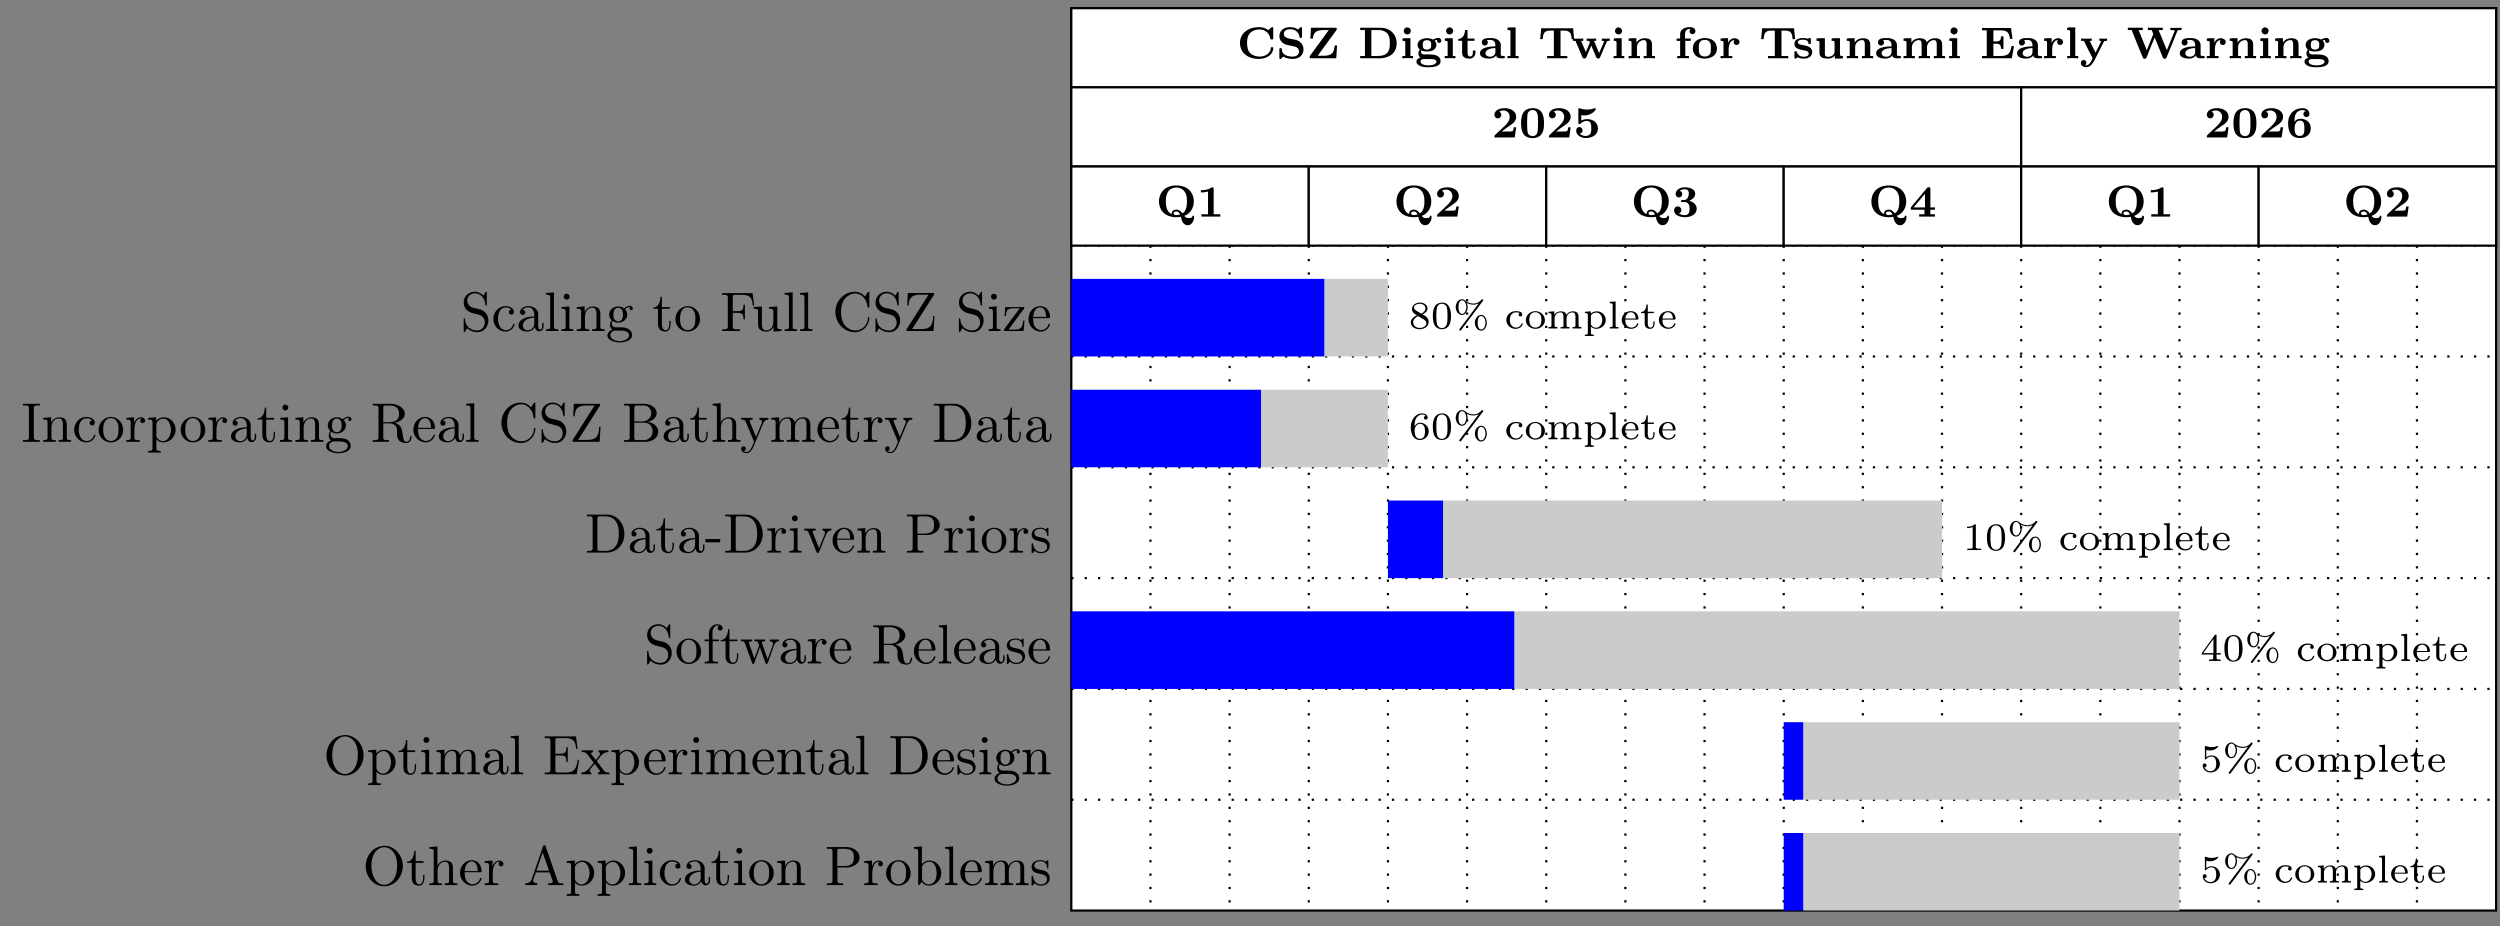 <svg xmlns="http://www.w3.org/2000/svg" xmlns:xlink="http://www.w3.org/1999/xlink" version="1.1" width="447.641" height="165.892" viewBox="0 0 447.641 165.892">
<rect x="0" y="0" width="447.641" height="165.892" fill="#808080" stroke="none"/>
<defs>
<path id="font_0_1" d="M.469 .701C.445 .698 .42 .697 .396 .694 .225 .667 .068 .548 .068 .344 .068 .258 .098 .173 .157 .111 .244 .02 .372-.013 .494-.013 .62-.013 .773 .045 .808 .176 .813 .192 .816 .21 .816 .227 .816 .24 .814 .252 .792 .252H.783C.771 .252 .76 .248 .76 .231V.224C.749 .103 .626 .039 .515 .039 .44 .039 .355 .06 .299 .116 .24 .175 .228 .265 .228 .344 .228 .405 .234 .473 .265 .528 .311 .608 .403 .644 .491 .648H.514C.631 .648 .732 .566 .749 .445 .752 .429 .76 .424 .775 .424H.789C.804 .424 .816 .427 .816 .446V.676C.816 .689 .812 .702 .794 .702 .78 .702 .77 .69 .76 .682L.725 .651C.72 .646 .711 .636 .705 .636H.703C.699 .636 .689 .644 .683 .648 .628 .684 .564 .701 .498 .701H.469Z"/>
<path id="font_0_5" d="M.285 .701C.226 .693 .173 .682 .129 .642 .09 .605 .068 .552 .068 .499 .068 .409 .133 .336 .22 .307 .241 .3 .263 .297 .284 .292L.359 .277C.418 .266 .51 .248 .51 .153 .51 .065 .431 .039 .367 .039 .268 .039 .124 .07 .124 .203V.209C.124 .226 .11 .229 .099 .229H.093C.069 .229 .068 .216 .068 .202V.014C.068-.002 .072-.014 .092-.014 .118-.014 .139 .034 .156 .037H.158C.165 .037 .177 .027 .186 .023 .243-.004 .306-.013 .369-.013 .434-.013 .504 .003 .554 .054 .592 .092 .611 .149 .611 .203 .611 .293 .55 .382 .447 .412 .346 .442 .169 .433 .169 .549V.553C.169 .633 .258 .654 .312 .654 .41 .654 .503 .6 .52 .482 .523 .464 .53 .459 .546 .459H.552C.577 .459 .577 .471 .577 .485V.675C.577 .686 .576 .701 .556 .701 .538 .701 .525 .684 .514 .673L.504 .663C.5 .659 .493 .649 .487 .649 .478 .649 .448 .672 .427 .681 .386 .696 .342 .701 .298 .701H.285Z"/>
<path id="font_0_8" d="M.098 .687 .085 .444H.141C.143 .494 .16 .551 .198 .585 .25 .632 .32 .635 .386 .635H.499C.457 .584 .42 .527 .381 .474 .281 .338 .179 .201 .08 .063 .071 .051 .068 .043 .068 .028 .068 .005 .082 .001 .098 .001H.666L.686 .287H.63C.626 .224 .616 .154 .567 .109 .516 .063 .445 .058 .378 .058H.25C.286 .112 .327 .162 .364 .214 .463 .351 .564 .486 .663 .623 .672 .635 .679 .643 .679 .662 .679 .684 .663 .687 .65 .687H.098Z"/>
<path id="font_0_2" d="M.048 .687V.635H.155V.053H.048V.001H.403C.428 .001 .452 0 .477 0 .664 0 .868 .089 .868 .34 .868 .515 .751 .667 .544 .685 .521 .687 .498 .687 .476 .687H.048M.299 .053V.635H.471C.562 .635 .66 .59 .693 .5 .711 .452 .714 .4 .714 .349 .714 .26 .712 .16 .627 .098 .568 .056 .492 .053 .422 .053H.299Z"/>
<path id="font_0_14" d="M.062 .444V.392H.081C.103 .392 .124 .389 .124 .361V.053H.058V.001L.127 .004H.237L.299 .001V.053H.24V.452H.1L.062 .444M.16 .696C.117 .689 .089 .654 .089 .615 .089 .571 .128 .536 .171 .536H.178C.221 .543 .249 .578 .249 .617 .249 .661 .21 .696 .167 .696H.16Z"/>
<path id="font_0_13" d="M.112 .199C.093 .173 .079 .146 .079 .112 .079 .075 .093 .037 .121 .014 .081 .004 .034-.023 .034-.073 .034-.118 .072-.15 .109-.167 .169-.196 .238-.201 .304-.201 .406-.201 .577-.186 .577-.066 .577 .072 .425 .088 .316 .088H.208C.17 .088 .136 .109 .136 .149 .136 .151 .136 .173 .145 .176H.147C.153 .176 .17 .168 .18 .164 .206 .157 .232 .153 .259 .153 .337 .153 .442 .167 .474 .256 .479 .269 .483 .283 .483 .297 .483 .337 .472 .363 .443 .397 .463 .404 .481 .413 .502 .415 .5 .408 .498 .4 .498 .392 .498 .364 .522 .345 .546 .345 .571 .345 .595 .366 .595 .394 .595 .43 .562 .459 .527 .459 .494 .459 .459 .45 .43 .433 .425 .429 .418 .423 .412 .422H.41C.402 .422 .378 .437 .362 .441 .331 .449 .299 .452 .267 .452H.254C.168 .449 .06 .406 .06 .303 .06 .265 .08 .218 .112 .199M.128-.078C.128-.075 .127-.073 .127-.071 .127-.022 .183-.016 .22-.016H.334C.387-.016 .477-.018 .484-.068V-.071C.484-.113 .44-.134 .407-.145 .373-.156 .337-.158 .302-.158 .241-.158 .138-.145 .128-.078M.177 .281V.307C.177 .335 .179 .368 .202 .387 .22 .403 .246 .409 .271 .409 .318 .409 .359 .389 .365 .336 .366 .324 .366 .313 .366 .301 .366 .273 .365 .241 .344 .22 .326 .203 .3 .195 .274 .195 .246 .195 .216 .203 .196 .223 .182 .239 .179 .26 .177 .281Z"/>
<path id="font_0_23" d="M.175 .637C.175 .551 .129 .436 .023 .436V.394H.109V.137C.109 .105 .111 .074 .131 .047 .165 .002 .228-.006 .277-.006 .353-.006 .408 .046 .408 .133 .408 .147 .407 .161 .407 .175H.351V.134C.351 .098 .343 .041 .289 .041 .24 .041 .231 .086 .231 .129V.394H.387V.445H.231V.637H.175Z"/>
<path id="font_0_9" d="M.19 .407C.215 .411 .239 .414 .264 .414 .321 .414 .38 .391 .38 .292V.269C.244 .269 .034 .244 .034 .113 .034 .008 .176-.006 .238-.006 .289-.006 .342 .007 .379 .044 .386 .051 .394 .059 .398 .069 .401 .056 .4 .045 .408 .034 .427 .003 .475 .001 .514 .001H.569C.582 .001 .591 .006 .594 .019V.031C.594 .051 .578 .053 .566 .053H.557C.543 .053 .507 .054 .502 .071V.259C.502 .271 .503 .282 .503 .294 .503 .414 .382 .456 .29 .456H.26C.186 .456 .075 .45 .075 .356 .075 .323 .099 .287 .142 .287 .179 .287 .211 .316 .211 .356 .211 .375 .203 .393 .19 .407M.38 .231V.143C.38 .09 .346 .036 .257 .036 .213 .036 .158 .062 .158 .114 .158 .205 .299 .231 .38 .231Z"/>
<path id="font_0_15" d="M.058 .687V.635H.079C.102 .635 .124 .632 .124 .603V.053H.058V.001L.124 .004H.236L.306 .001V.053H.24V.695H.097L.058 .687Z"/>
<path id="font_0_6" d="M.067 .675 .044 .432H.1C.105 .48 .107 .536 .138 .576 .173 .621 .233 .623 .286 .623H.351V.053H.199V.001H.653V.053H.501V.623H.564C.619 .623 .682 .621 .716 .572 .744 .532 .746 .479 .751 .432H.807L.784 .675H.067Z"/>
<path id="font_0_27" d="M.028 .445V.393H.075C.092 .393 .092 .376 .098 .364L.122 .308C.154 .234 .185 .159 .218 .085 .235 .046 .242-.004 .284-.004 .327-.004 .337 .036 .352 .076 .364 .104 .376 .131 .388 .159L.423 .24C.429 .254 .436 .268 .441 .283H.443C.448 .268 .455 .254 .461 .24L.532 .075C.548 .038 .554-.004 .594-.004H.602C.63-.004 .635 .017 .646 .038 .681 .122 .718 .204 .753 .288L.783 .357C.795 .382 .791 .393 .856 .393V.445C.826 .443 .795 .442 .765 .442H.735C.717 .443 .698 .445 .68 .445V.393C.696 .393 .727 .392 .731 .384V.381C.731 .375 .727 .369 .725 .365 .689 .283 .656 .2 .619 .119L.501 .393H.552V.445L.488 .442H.39L.338 .445V.393H.394L.41 .356 .32 .143 .212 .393H.262V.445L.193 .442H.085L.028 .445Z"/>
<path id="font_0_17" d="M.055 .444V.392H.078C.1 .392 .121 .389 .121 .36V.053H.055V.001L.122 .004H.238L.309 .001V.053H.243V.207C.243 .221 .242 .234 .242 .248 .242 .337 .31 .41 .403 .41 .447 .41 .46 .37 .46 .312V.053H.394V.001L.461 .004H.577L.648 .001V.053H.582V.292C.582 .327 .58 .362 .562 .392 .532 .443 .469 .452 .414 .452 .344 .452 .26 .414 .232 .35L.231 .452H.114L.055 .444Z"/>
<path id="font_0_10" d="M.124 .445H.045V.393H.124V.053H.058V.001L.128 .004H.249L.322 .001V.053H.24V.393H.362V.445H.234V.525C.234 .575 .239 .66 .34 .66 .345 .66 .35 .659 .355 .659 .342 .646 .335 .627 .335 .609 .335 .572 .365 .543 .401 .543 .44 .543 .468 .574 .468 .61 .468 .672 .404 .702 .344 .702 .27 .702 .173 .681 .137 .605 .124 .578 .124 .551 .124 .521V.445Z"/>
<path id="font_0_18" d="M.285 .456C.219 .449 .157 .435 .106 .39 .059 .347 .034 .283 .034 .22 .034 .159 .058 .1 .104 .058 .158 .01 .232-.006 .304-.006 .431-.006 .577 .056 .577 .219 .577 .274 .558 .33 .523 .371 .468 .437 .38 .456 .298 .456H.285M.17 .191V.241C.17 .312 .172 .415 .306 .415 .377 .415 .43 .378 .439 .297 .441 .274 .441 .251 .441 .228V.211C.441 .168 .439 .116 .413 .084 .386 .053 .346 .041 .306 .041 .265 .041 .223 .053 .197 .086 .173 .116 .174 .155 .17 .191Z"/>
<path id="font_0_20" d="M.046 .444V.392H.069C.091 .392 .112 .389 .112 .36V.053H.046V.001L.111 .004H.31V.053H.228V.228C.233 .305 .266 .408 .356 .41 .346 .396 .34 .383 .34 .365 .34 .328 .368 .299 .405 .299 .439 .299 .472 .324 .472 .365 .472 .422 .415 .447 .368 .452H.358C.296 .452 .232 .405 .216 .342L.215 .452H.103L.046 .444Z"/>
<path id="font_0_21" d="M.213 .456C.202 .454 .19 .454 .179 .453 .107 .442 .041 .402 .041 .323 .041 .18 .26 .192 .323 .162 .343 .152 .363 .134 .364 .11 .364 .045 .292 .036 .246 .036 .187 .036 .129 .057 .104 .124 .097 .139 .099 .159 .072 .159H.066C.044 .159 .041 .148 .041 .135V.019C.041 .006 .043-.006 .062-.006 .086-.006 .106 .022 .121 .022H.122C.129 .021 .135 .016 .141 .013 .174-.002 .211-.007 .247-.007 .336-.007 .441 .028 .441 .142 .441 .253 .327 .282 .232 .298 .201 .303 .118 .31 .118 .359 .118 .409 .183 .416 .213 .418 .222 .419 .231 .419 .241 .419 .286 .419 .343 .406 .353 .355 .358 .334 .354 .321 .381 .321H.386C.409 .321 .411 .33 .411 .345V.43C.411 .442 .408 .457 .39 .457 .372 .457 .359 .443 .344 .44 .339 .44 .333 .443 .328 .445L.301 .451C.281 .455 .26 .456 .24 .456H.213Z"/>
<path id="font_0_26" d="M.055 .444V.392H.075C.095 .392 .117 .39 .121 .369V.136C.121 .11 .122 .085 .134 .062 .168-.005 .264-.006 .322-.006 .378-.006 .435 .016 .465 .064L.466-.006H.604L.648 .001V.053H.628C.604 .053 .582 .056 .582 .085V.452H.434L.394 .444V.392C.401 .392 .409 .393 .417 .393 .438 .393 .46 .389 .46 .362V.147C.454 .078 .396 .036 .328 .036H.318C.296 .036 .256 .038 .248 .065 .243 .078 .243 .092 .243 .105V.452H.095L.055 .444Z"/>
<path id="font_0_16" d="M.055 .444V.392H.078C.1 .392 .121 .389 .121 .359V.053H.055V.001L.122 .004H.238L.309 .001V.053H.243V.205C.243 .217 .242 .23 .242 .243 .242 .333 .307 .41 .403 .41 .442 .41 .461 .38 .461 .312V.053H.395V.001L.466 .004H.582L.649 .001V.053H.583V.205C.583 .217 .582 .23 .582 .243 .582 .333 .647 .41 .743 .41 .782 .41 .801 .38 .801 .312V.053H.735V.001L.802 .004H.918L.989 .001V.053H.923V.293C.923 .33 .92 .37 .897 .402 .865 .443 .811 .452 .762 .452 .698 .452 .64 .431 .595 .383 .588 .376 .583 .367 .576 .36 .565 .435 .474 .452 .422 .452 .352 .452 .263 .42 .232 .35L.231 .452H.114L.055 .444Z"/>
<path id="font_0_3" d="M.048 .681V.629H.155V.053H.048V.001H.719L.768 .276H.712C.7 .215 .69 .149 .642 .103 .592 .056 .522 .053 .457 .053H.305V.328H.363C.407 .328 .455 .324 .47 .27 .475 .251 .475 .232 .475 .213H.531V.495H.475C.475 .469 .475 .444 .462 .419 .442 .383 .401 .38 .363 .38H.305V.629H.449C.516 .629 .608 .627 .644 .555 .665 .52 .672 .478 .678 .438H.734L.701 .681H.048Z"/>
<path id="font_0_28" d="M.03 .445V.393H.081C.096 .393 .102 .375 .108 .363 .161 .251 .219 .141 .276 .031L.285 .012C.287 .009 .289 .005 .289 .001 .289-.01 .273-.035 .265-.051 .24-.101 .204-.157 .139-.157 .132-.157 .126-.157 .119-.156V-.155C.14-.148 .15-.124 .15-.101 .15-.06 .12-.038 .086-.038 .047-.038 .025-.068 .025-.101 .025-.16 .078-.2 .137-.2 .258-.2 .31-.084 .358 .008 .42 .128 .479 .25 .541 .371 .552 .391 .575 .393 .598 .393H.615V.445L.572 .442H.495L.442 .445V.393L.473 .39 .483 .384 .357 .13H.355L.223 .393H.27V.445L.201 .442H.09L.03 .445Z"/>
<path id="font_0_7" d="M.027 .687V.635H.114C.116 .627 .12 .619 .123 .611L.138 .575C.209 .396 .28 .217 .355 .039 .365 .016 .368-.009 .406-.009H.416C.448-.005 .467 .065 .481 .103 .523 .209 .565 .315 .61 .419 .617 .436 .625 .453 .63 .47H.631C.637 .448 .648 .427 .656 .406 .674 .361 .693 .316 .711 .271L.765 .139C.78 .099 .796 .06 .813 .021 .824-.005 .835-.009 .856-.009 .89-.009 .895 .012 .903 .034 .982 .217 1.052 .404 1.129 .588 1.134 .6 1.14 .621 1.146 .626 1.155 .634 1.179 .635 1.202 .635H1.234V.687L1.178 .684H.983V.635L1.056 .632 1.074 .629 1.08 .625V.617L.904 .183 .719 .635H.812V.687H.477V.635H.564L.599 .544 .453 .183 .269 .635H.362V.687H.027Z"/>
<path id="font_0_25" d="M.169 .579C.195 .599 .231 .607 .263 .607 .345 .607 .404 .545 .404 .463V.461C.404 .362 .324 .29 .259 .229L.16 .136C.132 .109 .103 .084 .076 .057 .065 .048 .061 .04 .061 .026V.001H.517L.55 .229H.494C.488 .194 .488 .137 .449 .137 .423 .134 .396 .134 .37 .134H.224C.275 .174 .328 .215 .382 .251 .456 .3 .55 .358 .55 .463 .55 .602 .413 .655 .306 .659H.292C.213 .659 .108 .638 .072 .559 .065 .544 .061 .527 .061 .51 .061 .471 .087 .43 .137 .43H.139C.181 .43 .216 .465 .216 .508 .216 .538 .199 .57 .169 .579Z"/>
<path id="font_0_29" d="M.287 .659C.233 .653 .179 .642 .137 .605 .061 .538 .047 .422 .047 .329V.319C.047 .234 .056 .124 .12 .055 .167 .005 .237-.014 .304-.014 .361-.014 .42-.001 .467 .034 .554 .1 .563 .222 .563 .318 .563 .457 .546 .66 .304 .66 .298 .66 .293 .659 .287 .659M.184 .255C.183 .264 .183 .272 .183 .281 .183 .343 .183 .406 .187 .468 .189 .501 .19 .539 .209 .567 .231 .6 .269 .617 .307 .617 .418 .617 .428 .501 .428 .395V.327C.428 .267 .428 .207 .421 .148 .416 .116 .41 .083 .385 .061 .363 .04 .335 .03 .306 .03 .268 .03 .229 .049 .209 .082 .181 .13 .189 .203 .184 .255V.255Z"/>
<path id="font_0_11" d="M.144 .089C.182 .095 .206 .124 .206 .161 .206 .202 .175 .234 .133 .234 .087 .234 .061 .197 .061 .157 .061 .038 .185-.013 .279-.013 .4-.013 .55 .045 .55 .203 .55 .332 .442 .413 .309 .413 .261 .413 .219 .403 .176 .38V.502C.2 .5 .222 .496 .247 .496 .341 .496 .433 .537 .49 .612 .497 .62 .502 .628 .502 .638 .502 .648 .495 .659 .484 .659H.482C.463 .657 .441 .646 .421 .641 .383 .631 .344 .627 .305 .627 .25 .627 .2 .637 .147 .653 .141 .655 .134 .658 .128 .659 .119 .659 .111 .652 .11 .643V.326C.11 .313 .115 .299 .137 .299 .159 .299 .165 .32 .182 .331 .214 .359 .261 .372 .303 .372 .397 .372 .4 .278 .4 .223V.186C.4 .151 .399 .111 .378 .082 .354 .047 .311 .034 .27 .034 .223 .034 .174 .053 .144 .089Z"/>
<path id="font_0_22" d="M.196 .349H.195C.195 .411 .196 .478 .226 .533 .254 .586 .315 .615 .375 .616 .4 .616 .426 .61 .446 .593 .411 .588 .394 .556 .394 .528 .394 .493 .418 .459 .462 .459 .5 .459 .53 .487 .53 .529 .53 .607 .466 .659 .373 .659 .198 .659 .051 .541 .051 .317 .051 .232 .063 .137 .119 .068 .166 .01 .239-.013 .311-.013 .429-.013 .551 .046 .56 .19V.207C.56 .349 .448 .421 .326 .421 .274 .421 .225 .402 .196 .349M.197 .189V.216C.197 .286 .228 .38 .319 .38 .416 .38 .417 .283 .417 .178 .417 .109 .407 .034 .307 .034 .273 .034 .241 .051 .222 .079 .199 .111 .201 .152 .197 .189Z"/>
<path id="font_0_4" d="M.56-.004C.574-.074 .607-.193 .714-.193 .814-.193 .858-.078 .858-.006 .858 .007 .853 .022 .837 .022 .814 .022 .822 .001 .811-.012 .796-.032 .756-.033 .73-.033 .688-.033 .659-.013 .636 .018 .692 .033 .747 .079 .782 .124 .83 .186 .851 .263 .851 .34 .851 .416 .83 .494 .785 .557 .711 .66 .583 .701 .46 .701 .344 .701 .222 .665 .146 .572 .093 .508 .068 .424 .068 .341 .068 .259 .092 .177 .146 .113 .222 .022 .342-.013 .457-.013 .492-.013 .526-.01 .56-.004M.593 .073C.571 .114 .519 .154 .469 .159H.459C.41 .159 .354 .13 .354 .074 .354 .068 .355 .062 .356 .056 .236 .107 .222 .245 .222 .349 .222 .474 .253 .639 .447 .654H.457C.556 .654 .642 .6 .676 .498 .693 .448 .697 .396 .697 .344 .697 .268 .687 .121 .593 .073M.542 .047C.513 .043 .488 .034 .455 .034 .429 .034 .396 .046 .396 .075 .396 .106 .439 .117 .46 .117 .502 .117 .53 .084 .542 .047Z"/>
<path id="font_0_19" d="M.09 .595V.543C.146 .543 .194 .549 .25 .563V.053H.102V.001H.526V.053H.377V.63C.377 .643 .375 .659 .352 .659H.343C.327 .659 .32 .65 .307 .642 .244 .602 .164 .595 .09 .595Z"/>
<path id="font_0_24" d="M.178 .578C.203 .607 .253 .616 .29 .616 .343 .616 .382 .592 .382 .517 .382 .456 .35 .383 .287 .375 .258 .37 .204 .382 .204 .348V.343C.206 .33 .217 .328 .229 .328H.269C.339 .328 .4 .308 .4 .18 .4 .118 .39 .034 .288 .034 .242 .034 .201 .047 .161 .069 .192 .086 .215 .108 .215 .147 .215 .192 .184 .229 .13 .229 .079 .229 .051 .186 .051 .146 .051 .015 .212-.013 .298-.013H.312C.419-.008 .559 .04 .559 .18 .559 .249 .514 .305 .449 .334 .431 .343 .409 .351 .389 .353 .459 .389 .526 .429 .526 .516 .526 .625 .39 .659 .293 .659 .206 .659 .096 .622 .085 .515V.509C.085 .461 .118 .431 .16 .431 .205 .431 .235 .466 .235 .506 .235 .538 .215 .573 .178 .578Z"/>
<path id="font_0_12" d="M.034 .155H.341V.053H.222V.001H.577V.053H.474V.155H.577V.207H.474V.634C.474 .648 .469 .66 .447 .66H.432C.406 .66 .398 .642 .383 .626L.044 .22C.039 .213 .034 .208 .034 .198V.155M.096 .207 .353 .514V.207H.096Z"/>
<clipPath id="clip_1">
<path transform="matrix(1,0,0,-1,191.824,1.465)" d="M-283.468 234.995V-345.831H45.355V234.995ZM45.355-345.831"/>
</clipPath>
<clipPath id="clip_2">
<path transform="matrix(1,0,0,-1,191.824,1.465)" d="M45.355 234.995V-345.831H340.162V234.995ZM340.162-345.831"/>
</clipPath>
<path id="font_3_3" d="M.209 .337C.134 .305 .054 .25 .054 .154V.146C.063 .035 .174-.016 .27-.019H.28C.386-.019 .514 .041 .514 .172 .514 .229 .482 .281 .436 .314 .424 .323 .41 .33 .397 .338 .383 .346 .37 .356 .355 .362 .414 .394 .483 .43 .483 .517 .483 .614 .378 .666 .287 .666 .194 .666 .085 .608 .085 .497 .085 .416 .146 .375 .209 .337M.115 .144C.115 .148 .114 .152 .114 .156 .114 .225 .171 .28 .226 .31 .23 .313 .236 .316 .241 .316H.242C.248 .316 .255 .311 .26 .307L.361 .248C.405 .223 .448 .196 .453 .143V.134C.453 .048 .349 .014 .285 .014 .208 .014 .129 .055 .115 .144M.138 .528C.138 .531 .137 .534 .137 .537 .137 .609 .231 .636 .282 .636 .343 .636 .43 .601 .43 .516 .43 .459 .384 .414 .337 .388 .333 .386 .329 .383 .324 .383 .318 .383 .313 .387 .308 .39L.213 .446C.18 .465 .144 .486 .138 .528Z"/>
<path id="font_3_14" d="M.269 .665C.192 .656 .127 .621 .09 .544 .06 .481 .051 .407 .051 .339 .051 .238 .055 .116 .131 .04 .172 0 .229-.019 .285-.019 .341-.019 .4 .002 .439 .042 .502 .108 .512 .203 .517 .289V.33C.517 .47 .478 .666 .287 .666 .281 .666 .275 .666 .269 .665M.142 .264C.141 .272 .141 .281 .141 .29V.332C.141 .381 .142 .431 .147 .48 .154 .546 .18 .636 .283 .636 .321 .636 .359 .62 .385 .589 .412 .557 .418 .514 .422 .474 .426 .429 .427 .386 .427 .342V.265C.427 .158 .417 .05 .323 .015 .311 .011 .298 .009 .285 .009 .218 .009 .167 .059 .154 .132 .145 .176 .146 .22 .142 .264Z"/>
<path id="font_3_11" d="M.356 .654C.407 .627 .465 .612 .523 .612 .572 .612 .613 .624 .657 .642 .636 .608 .608 .578 .586 .546 .499 .431 .414 .315 .327 .2L.186 .011C.177-.001 .161-.016 .161-.031 .161-.044 .173-.055 .185-.055 .203-.055 .213-.035 .223-.022 .398 .212 .574 .447 .748 .681L.764 .702C.77 .71 .776 .719 .776 .728 .776 .741 .764 .751 .752 .751 .736 .751 .729 .736 .719 .726 .673 .675 .608 .642 .539 .64H.524C.452 .64 .378 .664 .322 .71 .295 .731 .272 .751 .231 .751 .127 .751 .069 .64 .069 .551 .069 .455 .13 .348 .231 .348 .327 .348 .376 .459 .376 .55 .376 .587 .368 .619 .356 .654M.712 .348C.612 .335 .561 .238 .561 .147 .561 .057 .619-.056 .722-.056 .818-.056 .868 .054 .868 .144 .868 .233 .821 .349 .723 .349 .72 .349 .716 .348 .712 .348M.833 .13C.827 .066 .797-.026 .724-.026 .647-.026 .633 .08 .633 .143 .633 .209 .645 .32 .725 .32 .802 .32 .834 .208 .834 .146 .834 .141 .834 .135 .833 .13V.13M.341 .533C.335 .469 .305 .377 .232 .377 .155 .377 .141 .483 .141 .546 .141 .612 .153 .723 .233 .723 .31 .723 .342 .611 .342 .549 .342 .544 .342 .538 .341 .533V.533Z"/>
<path id="font_3_1" d="M.388 .4C.372 .39 .361 .377 .361 .357 .361 .333 .378 .31 .405 .309 .44 .309 .456 .331 .456 .358 .456 .446 .325 .446 .285 .446 .157 .446 .045 .347 .045 .217V.205C.052 .084 .16-.01 .286-.01 .359-.01 .432 .026 .46 .096 .462 .103 .468 .112 .468 .12 .468 .129 .46 .133 .451 .133 .432 .133 .43 .109 .421 .093 .396 .047 .346 .023 .295 .023 .191 .023 .136 .117 .136 .221 .136 .304 .173 .406 .276 .414H.287C.321 .414 .357 .412 .388 .4Z"/>
<path id="font_3_8" d="M.268 .446C.153 .434 .039 .352 .039 .213V.204C.046 .07 .169-.009 .287-.009 .4-.009 .522 .071 .529 .204V.209C.529 .348 .413 .446 .279 .446H.268M.13 .196C.13 .204 .129 .212 .129 .22 .129 .275 .134 .34 .182 .382 .21 .406 .246 .418 .282 .418 .327 .418 .373 .4 .402 .365 .433 .329 .438 .277 .438 .234 .438 .178 .437 .114 .397 .07 .369 .038 .326 .023 .284 .023 .207 .023 .148 .072 .134 .155 .132 .169 .132 .182 .13 .196Z"/>
<path id="font_3_7" d="M.053 .43V.394H.067C.098 .394 .128 .391 .128 .344V.078C.128 .038 .104 .037 .053 .037V.001H.283V.037H.262C.233 .037 .208 .04 .208 .073V.259C.208 .329 .254 .413 .36 .413 .418 .413 .436 .366 .436 .305V.074C.436 .039 .407 .037 .375 .037H.361V.001H.591V.037H.57C.541 .037 .516 .04 .516 .073V.259C.516 .329 .562 .413 .668 .413 .726 .413 .744 .366 .744 .305V.074C.744 .039 .715 .037 .683 .037H.669V.001H.899V.037H.877C.85 .037 .824 .04 .824 .074V.286C.824 .353 .817 .441 .673 .441 .618 .441 .568 .419 .532 .377 .524 .368 .519 .357 .511 .348 .502 .419 .427 .441 .37 .441 .306 .441 .225 .408 .202 .342L.201 .441 .15 .437 .053 .43Z"/>
<path id="font_3_10" d="M.048 .43V.394H.07C.098 .394 .123 .39 .123 .352V-.118C.123-.153 .098-.157 .072-.157H.048V-.193H.278V-.157H.254C.226-.157 .203-.154 .203-.119V.048C.241 .01 .29-.009 .341-.009 .465-.009 .585 .085 .585 .217 .585 .338 .483 .441 .355 .441 .296 .441 .241 .42 .199 .381V.441L.048 .43M.493 .201C.485 .115 .431 .019 .332 .019 .288 .019 .244 .042 .219 .078 .21 .088 .203 .099 .203 .113V.273C.203 .285 .202 .297 .202 .31 .202 .365 .277 .409 .341 .409 .444 .409 .494 .3 .494 .216 .494 .211 .494 .206 .493 .201Z"/>
<path id="font_3_6" d="M.055 .684V.648H.073C.104 .648 .13 .644 .13 .598V.1C.13 .093 .131 .086 .131 .078 .131 .038 .101 .037 .061 .037H.055V.001H.281V.037H.257C.229 .037 .206 .04 .206 .074V.695L.055 .684Z"/>
<path id="font_3_2" d="M.13 .229H.446C.463 .229 .468 .235 .468 .25 .468 .358 .399 .446 .273 .446 .152 .446 .039 .356 .039 .219 .039 .083 .16-.009 .283-.009 .356-.009 .445 .032 .465 .11 .466 .113 .467 .117 .467 .12V.123C.466 .131 .459 .135 .451 .135 .431 .135 .427 .1 .414 .084 .385 .045 .337 .023 .288 .023H.285C.245 .023 .201 .045 .177 .072 .137 .114 .13 .173 .13 .229M.131 .255C.142 .331 .175 .417 .272 .417 .308 .417 .337 .404 .365 .372 .389 .34 .398 .295 .398 .255H.131Z"/>
<path id="font_3_13" d="M.167 .615C.167 .536 .129 .423 .028 .423V.395H.121V.139C.121 .107 .123 .075 .14 .048 .166 .007 .216-.009 .262-.009 .298-.009 .33 .007 .351 .037 .373 .069 .376 .106 .376 .144V.182H.342C.342 .168 .343 .154 .343 .14 .343 .099 .333 .023 .272 .023 .216 .023 .201 .08 .201 .132V.395H.357V.431H.201V.615H.167Z"/>
<path id="font_4_11" d="M.116 .049C.179-0 .228-.021 .305-.021 .424-.021 .499 .086 .499 .188 .499 .271 .452 .348 .372 .381 .311 .406 .235 .404 .182 .436 .142 .461 .119 .504 .119 .548 .119 .627 .186 .678 .257 .678 .356 .678 .425 .599 .441 .499 .444 .484 .441 .457 .459 .457 .47 .457 .471 .466 .471 .475V.692C.471 .699 .469 .706 .461 .706 .446 .706 .435 .678 .427 .665 .421 .656 .414 .646 .41 .636 .369 .677 .322 .706 .255 .706 .157 .706 .055 .638 .055 .511 .055 .407 .131 .339 .229 .318 .25 .313 .27 .307 .291 .302 .347 .289 .403 .275 .427 .203 .432 .188 .435 .172 .435 .157 .435 .082 .384 .01 .3 .01 .2 .01 .103 .063 .083 .178 .082 .187 .081 .197 .08 .206V.213C.08 .223 .075 .228 .067 .228 .057 .228 .055 .22 .055 .213V-.007C.055-.014 .057-.021 .065-.021 .08-.021 .091 .007 .099 .02 .105 .029 .112 .039 .116 .049Z"/>
<path id="font_4_15" d="M.359 .387C.333 .385 .312 .369 .312 .341 .312 .314 .331 .295 .358 .295 .388 .295 .404 .317 .404 .345V.351C.394 .424 .309 .448 .251 .448 .129 .448 .033 .341 .033 .217 .033 .104 .121-.01 .25-.01 .316-.01 .381 .026 .408 .096 .41 .102 .415 .111 .415 .118 .415 .125 .41 .13 .403 .13 .388 .13 .379 .092 .372 .079 .348 .04 .307 .016 .262 .015 .155 .015 .122 .122 .117 .201V.213C.117 .293 .136 .413 .246 .423H.254C.291 .423 .33 .412 .359 .387Z"/>
<path id="font_4_13" d="M.112 .381C.137 .412 .181 .426 .218 .426 .292 .426 .325 .359 .325 .288V.262C.21 .262 .041 .226 .041 .095V.087C.049 .01 .146-.01 .203-.01 .254-.01 .319 .024 .332 .075H.333C.339 .032 .366-.005 .411-.005 .452-.005 .488 .028 .493 .073V.146H.468V.095C.468 .068 .463 .027 .432 .027 .4 .027 .395 .066 .395 .093V.26C.395 .273 .396 .285 .396 .298 .396 .395 .305 .448 .222 .448 .159 .448 .07 .417 .07 .337 .07 .308 .091 .289 .117 .289 .145 .289 .162 .311 .162 .335 .162 .364 .139 .381 .112 .381V.381M.325 .241V.14C.325 .071 .277 .016 .212 .012H.208C.161 .012 .119 .049 .119 .097V.102C.126 .203 .239 .238 .325 .241Z"/>
<path id="font_4_22" d="M.033 .684V.653H.048C.085 .653 .111 .649 .111 .601V.096C.111 .089 .112 .082 .112 .074 .112 .036 .085 .032 .057 .032H.033V.001H.256V.032H.231C.202 .032 .178 .036 .178 .075V.695L.033 .684Z"/>
<path id="font_4_21" d="M.037 .431V.4H.056C.085 .4 .111 .396 .111 .35V.073C.111 .038 .093 .032 .033 .032V.001H.248V.032H.228C.202 .032 .178 .035 .178 .067V.442L.037 .431M.121 .669C.096 .666 .076 .644 .076 .617 .076 .588 .101 .564 .129 .564 .156 .564 .182 .586 .182 .617 .182 .646 .157 .67 .129 .67 .126 .67 .124 .669 .121 .669Z"/>
<path id="font_4_24" d="M.032 .431V.4H.047C.08 .4 .11 .397 .11 .35V.074C.11 .033 .082 .032 .038 .032H.032V.001H.258V.032H.232C.204 .032 .18 .036 .18 .073V.256C.18 .328 .217 .42 .316 .42 .38 .42 .386 .351 .386 .308V.069C.386 .035 .357 .032 .326 .032H.308V.001H.534V.032H.509C.482 .032 .456 .036 .456 .07V.289C.456 .322 .455 .356 .439 .386 .416 .43 .365 .442 .319 .442 .258 .442 .195 .4 .175 .34L.174 .442 .032 .431Z"/>
<path id="font_4_18" d="M.119 .023V.022C.072 .013 .028-.032 .028-.079 .028-.173 .172-.205 .249-.205 .333-.205 .471-.175 .471-.072 .471-.007 .425 .038 .365 .055 .329 .066 .292 .067 .254 .067H.163C.131 .07 .106 .102 .106 .134V.139C.107 .152 .114 .178 .124 .178 .137 .175 .151 .164 .166 .159 .184 .153 .204 .15 .223 .15 .305 .15 .385 .211 .385 .296 .385 .33 .371 .37 .344 .392V.393C.371 .413 .397 .431 .433 .431 .436 .431 .439 .431 .442 .43 .433 .424 .427 .417 .427 .404 .427 .388 .44 .374 .456 .374 .473 .374 .485 .388 .485 .404 .485 .431 .463 .453 .435 .453 .4 .453 .366 .439 .34 .417 .337 .414 .333 .41 .329 .409H.328C.322 .409 .314 .417 .309 .42 .283 .434 .253 .442 .223 .442 .144 .442 .059 .387 .059 .296 .059 .263 .072 .233 .092 .207 .096 .203 .103 .198 .103 .193 .103 .188 .097 .183 .095 .179 .082 .159 .075 .134 .075 .11 .075 .079 .089 .038 .119 .023M.081-.084V-.076C.081-.023 .127 .008 .181 .008H.259C.322 .008 .418-.001 .418-.078 .418-.151 .311-.182 .249-.182 .183-.182 .091-.152 .081-.084M.135 .276V.289C.135 .344 .148 .418 .222 .418 .284 .418 .309 .36 .309 .296 .309 .255 .301 .174 .223 .174 .197 .174 .172 .186 .155 .208 .14 .228 .138 .252 .135 .276Z"/>
<path id="font_4_29" d="M.149 .615C.149 .546 .12 .422 .018 .422V.4H.104V.142C.104 .109 .106 .076 .122 .047 .144 .007 .191-.01 .235-.01 .317-.01 .333 .082 .333 .145V.182H.308C.308 .167 .309 .152 .309 .136 .309 .092 .299 .015 .24 .015 .183 .015 .174 .084 .174 .129V.4H.316V.431H.174V.615H.149Z"/>
<path id="font_4_25" d="M.235 .448C.109 .435 .028 .329 .028 .213 .028 .1 .117-.01 .25-.01 .37-.01 .471 .088 .471 .214 .471 .333 .381 .449 .248 .449 .244 .449 .239 .448 .235 .448M.112 .19V.234C.112 .31 .136 .426 .249 .426 .33 .426 .376 .358 .385 .282 .387 .26 .387 .239 .387 .217 .387 .152 .38 .071 .316 .034 .296 .021 .274 .015 .251 .015 .178 .015 .127 .072 .116 .15 .114 .163 .114 .177 .112 .19V.19Z"/>
<path id="font_4_6" d="M.033 .681V.65C.046 .65 .059 .651 .071 .651 .107 .651 .136 .646 .136 .606V.075C.136 .037 .103 .031 .069 .031 .056 .031 .044 .032 .033 .032V.001H.353V.032C.339 .032 .322 .031 .305 .031 .255 .031 .225 .035 .225 .081V.326H.309C.343 .326 .384 .324 .403 .295 .417 .273 .418 .245 .418 .219V.209H.443V.474H.418V.464C.418 .412 .408 .367 .347 .359 .329 .357 .31 .357 .292 .357H.225V.614C.225 .648 .245 .65 .266 .65H.383C.435 .65 .498 .648 .536 .609 .574 .569 .578 .508 .585 .456H.61L.582 .681H.033Z"/>
<path id="font_4_30" d="M.032 .431V.4H.046C.074 .4 .103 .398 .109 .368 .11 .357 .11 .347 .11 .336V.137C.11 .104 .111 .073 .129 .044 .156 .001 .213-.011 .26-.011 .305-.011 .346 .009 .371 .046 .378 .056 .385 .066 .388 .078L.389-.01 .534 .001V.032H.519C.486 .032 .456 .035 .456 .08V.442L.308 .431V.4H.323C.356 .4 .386 .397 .386 .35V.169C.386 .095 .348 .013 .265 .013 .209 .013 .18 .027 .18 .133V.442L.032 .431Z"/>
<path id="font_4_3" d="M.589 .62C.577 .63 .566 .643 .554 .653 .512 .687 .459 .706 .405 .706 .213 .706 .055 .541 .055 .342 .055 .15 .207-.021 .405-.021 .54-.021 .652 .082 .665 .22 .666 .225 .666 .229 .666 .234 .666 .245 .663 .252 .654 .252 .635 .252 .64 .213 .636 .193 .615 .092 .525 .01 .416 .01 .345 .01 .279 .043 .232 .096 .175 .161 .158 .25 .158 .335 .158 .403 .165 .474 .196 .535 .237 .615 .323 .675 .414 .675 .538 .675 .619 .557 .632 .449 .635 .438 .629 .42 .65 .42 .664 .42 .666 .426 .666 .436V.69C.666 .697 .665 .706 .654 .706 .639 .706 .592 .627 .589 .62Z"/>
<path id="font_4_12" d="M.08 .684 .069 .459H.094C.097 .511 .105 .567 .142 .604 .185 .648 .248 .654 .309 .654 .328 .654 .346 .653 .364 .653H.453C.439 .634 .427 .613 .415 .593L.346 .485C.254 .34 .162 .196 .07 .051 .063 .04 .055 .03 .055 .017 .055 .005 .06 0 .074 0 .08-0 .086 .001 .09 .001H.543L.56 .268H.535C.534 .204 .526 .127 .479 .081 .433 .036 .363 .035 .302 .035H.158C.262 .196 .364 .359 .467 .521L.539 .635C.546 .645 .555 .656 .555 .668 .555 .68 .549 .685 .536 .685 .531 .685 .525 .684 .521 .684H.08Z"/>
<path id="font_4_35" d="M.053 .431 .042 .27H.067C.069 .305 .071 .346 .093 .374 .117 .406 .164 .409 .204 .409H.315C.221 .288 .131 .16 .039 .037 .034 .031 .028 .022 .028 .014 .028 .004 .035 .001 .045 .001H.384L.401 .188H.376C.369 .12 .364 .038 .268 .028 .245 .026 .223 .026 .2 .026H.113C.186 .126 .26 .226 .334 .325 .356 .354 .399 .402 .399 .419 .399 .428 .391 .431 .383 .431H.053Z"/>
<path id="font_4_16" d="M.112 .232H.4C.411 .232 .416 .239 .416 .25 .416 .356 .351 .448 .239 .448 .116 .448 .028 .339 .028 .22 .028 .128 .079 .046 .167 .006 .19-.004 .217-.01 .242-.01H.245C.322-.01 .386 .033 .413 .11 .414 .113 .414 .117 .414 .12 .414 .127 .41 .132 .403 .132 .388 .132 .382 .099 .376 .088 .351 .044 .303 .015 .251 .015 .214 .015 .182 .036 .155 .063 .115 .109 .112 .174 .112 .232M.113 .253C.113 .33 .154 .426 .236 .426H.241C.339 .417 .338 .313 .348 .253H.113Z"/>
<clipPath id="clip_5">
<path transform="matrix(1,0,0,-1,191.824,1.465)" d="M-283.468 215.152V-365.674H34.016V215.152ZM34.016-365.674"/>
</clipPath>
<clipPath id="clip_6">
<path transform="matrix(1,0,0,-1,191.824,1.465)" d="M34.016 215.152V-365.674H340.162V215.152ZM340.162-365.674"/>
</clipPath>
<path id="font_3_12" d="M.151 .328H.15C.15 .419 .158 .522 .23 .588 .263 .618 .303 .635 .347 .635 .38 .635 .415 .627 .437 .6 .412 .6 .391 .581 .391 .554 .391 .527 .411 .506 .439 .506 .467 .506 .487 .526 .487 .557 .487 .633 .412 .665 .347 .665 .164 .665 .053 .489 .053 .312 .053 .227 .068 .125 .127 .054 .167 .006 .228-.019 .29-.019 .408-.019 .515 .078 .515 .204 .515 .324 .418 .426 .296 .426 .235 .426 .175 .39 .151 .328M.153 .209C.153 .214 .152 .22 .152 .225 .152 .305 .199 .398 .295 .398 .386 .398 .418 .306 .418 .228V.195C.418 .132 .41 .057 .345 .026 .328 .017 .308 .012 .288 .012 .247 .012 .211 .033 .188 .065 .162 .101 .156 .149 .153 .193V.209Z"/>
<path id="font_4_7" d="M.029 .684V.653C.042 .653 .056 .654 .07 .654 .105 .654 .136 .649 .136 .612V.075C.136 .037 .104 .031 .071 .031 .056 .031 .041 .032 .029 .032V.001H.332V.032C.319 .032 .305 .031 .292 .031 .257 .031 .225 .037 .225 .075V.612C.225 .649 .259 .654 .293 .654 .306 .654 .32 .653 .332 .653V.684H.029Z"/>
<path id="font_4_27" d="M.027 .431V.4H.042C.075 .4 .105 .397 .105 .35V.074C.105 .033 .077 .032 .033 .032H.027V.001H.269V.032C.257 .032 .243 .031 .231 .031 .199 .031 .172 .036 .172 .073V.206C.172 .291 .192 .42 .29 .42 .294 .42 .297 .42 .301 .419V.418C.286 .412 .278 .396 .278 .38 .278 .357 .293 .341 .316 .337 .345 .337 .364 .355 .364 .38 .364 .42 .326 .442 .29 .442 .231 .442 .178 .389 .168 .335L.167 .442 .027 .431Z"/>
<path id="font_4_26" d="M.027 .431V.4H.046C.076 .4 .105 .397 .105 .357V-.122C.105-.158 .079-.162 .05-.162H.027V-.193H.253V-.162H.229C.199-.162 .175-.158 .175-.122L.176 .051C.199 .01 .255-.01 .298-.01 .422-.01 .521 .096 .521 .217 .521 .337 .428 .442 .311 .442 .256 .442 .208 .418 .172 .377V.442L.027 .431M.436 .199C.431 .126 .392 .021 .301 .012H.295C.252 .012 .213 .036 .189 .072 .181 .083 .175 .093 .175 .107V.275C.175 .288 .174 .301 .174 .314 .174 .367 .242 .417 .301 .417 .402 .417 .437 .286 .437 .215 .437 .21 .437 .204 .436 .199Z"/>
<path id="font_4_10" d="M.034 .684V.653C.047 .653 .06 .654 .072 .654 .108 .654 .137 .649 .137 .609V.075C.137 .037 .104 .031 .07 .031 .057 .031 .045 .032 .034 .032V.001H.326V.032H.292C.25 .032 .223 .034 .223 .076V.332H.337C.403 .332 .463 .294 .47 .217V.134C.47 .066 .499-.021 .635-.021 .682-.021 .724 .01 .732 .083V.088C.732 .096 .729 .106 .72 .106 .702 .106 .705 .054 .689 .029 .677 .013 .659 .001 .64 .001 .591 .001 .583 .067 .576 .106L.564 .184C.553 .254 .53 .308 .435 .341 .454 .348 .474 .352 .493 .36 .549 .385 .604 .43 .61 .495V.503C.61 .618 .474 .676 .38 .683 .363 .684 .347 .684 .33 .684H.034M.223 .354V.616C.223 .642 .233 .651 .258 .653H.331C.412 .653 .507 .632 .507 .504 .507 .365 .397 .354 .309 .354H.223Z"/>
<path id="font_4_2" d="M.036 .684V.653C.049 .653 .062 .654 .074 .654 .11 .654 .139 .649 .139 .609V.075C.139 .037 .106 .031 .072 .031 .059 .031 .047 .032 .036 .032V.001H.351C.372 .001 .392 0 .413 0 .52 0 .652 .05 .652 .19 .652 .286 .539 .357 .458 .357V.359C.533 .367 .624 .43 .624 .515V.522C.616 .637 .487 .685 .387 .685 .367 .685 .347 .684 .328 .684H.036M.222 .345H.401C.498 .345 .551 .271 .551 .188 .551 .099 .487 .031 .385 .031 .369 .031 .353 .032 .337 .032H.26C.239 .032 .222 .038 .222 .064V.345M.222 .367V.616C.222 .646 .236 .651 .258 .653H.385C.443 .653 .487 .632 .515 .573 .522 .555 .527 .534 .527 .514 .526 .426 .448 .366 .363 .366 .352 .366 .341 .367 .33 .367H.222Z"/>
<path id="font_4_19" d="M.032 .684V.653H.047C.084 .653 .11 .649 .11 .601V.096C.11 .089 .111 .082 .111 .074 .111 .036 .084 .032 .056 .032H.032V.001H.258V.032H.232C.204 .032 .18 .036 .18 .073V.256C.18 .328 .217 .42 .316 .42 .38 .42 .386 .351 .386 .308V.069C.386 .035 .357 .032 .326 .032H.308V.001H.534V.032H.509C.482 .032 .456 .036 .456 .07V.289C.456 .322 .455 .355 .44 .385 .416 .429 .366 .442 .32 .442 .262 .442 .197 .403 .178 .347L.177 .695 .032 .684Z"/>
<path id="font_4_34" d="M.019 .431V.4H.035C.063 .4 .085 .397 .102 .359 .148 .249 .192 .138 .239 .028 .242 .02 .249 .009 .249-0 .249-.001 .248-.003 .248-.004 .241-.025 .231-.045 .222-.065 .202-.114 .173-.182 .111-.182 .096-.182 .076-.176 .064-.164 .083-.161 .103-.15 .103-.122 .103-.1 .088-.082 .066-.08 .035-.08 .019-.098 .019-.123 .019-.173 .066-.204 .111-.204H.112C.184-.204 .222-.13 .247-.071L.277 .001C.312 .087 .348 .173 .384 .259L.408 .316C.425 .363 .451 .4 .508 .4V.431H.347V.4C.37 .4 .393 .384 .393 .359 .393 .346 .387 .333 .382 .321 .353 .253 .327 .184 .297 .116 .294 .107 .289 .098 .287 .089H.286C.279 .112 .268 .133 .259 .155 .233 .22 .202 .286 .178 .352 .175 .359 .171 .366 .171 .374V.378C.177 .4 .206 .4 .226 .4V.431H.019Z"/>
<path id="font_4_23" d="M.032 .431V.4H.047C.08 .4 .11 .397 .11 .35V.074C.11 .033 .082 .032 .038 .032H.032V.001H.258V.032H.232C.204 .032 .18 .036 .18 .073V.256C.18 .329 .22 .42 .316 .42 .38 .42 .387 .354 .387 .308V.07C.387 .034 .357 .032 .324 .032H.309V.001H.535V.032H.509C.481 .032 .457 .036 .457 .073V.256C.457 .329 .497 .42 .593 .42 .657 .42 .664 .354 .664 .308V.07C.664 .034 .634 .032 .601 .032H.586V.001H.812V.032H.791C.761 .032 .734 .035 .734 .07V.296C.734 .333 .732 .366 .708 .4 .682 .433 .639 .442 .599 .442 .534 .442 .481 .404 .454 .346 .435 .417 .39 .442 .321 .442 .257 .442 .196 .402 .175 .34L.174 .442 .032 .431Z"/>
<path id="font_4_4" d="M.034 .684V.653C.047 .653 .06 .654 .072 .654 .108 .654 .137 .649 .137 .609V.075C.137 .037 .104 .031 .07 .031 .057 .031 .045 .032 .034 .032V.001H.381C.51 .001 .629 .063 .686 .209 .701 .25 .708 .293 .708 .337 .708 .493 .61 .661 .431 .683 .415 .684 .398 .684 .382 .684H.034M.607 .312V.292C.598 .185 .564 .074 .439 .041 .409 .032 .38 .032 .349 .032H.263C.24 .032 .222 .037 .222 .068 .222 .075 .223 .082 .223 .088V.581C.223 .59 .222 .6 .222 .609 .222 .648 .237 .654 .265 .654 .273 .654 .281 .653 .287 .653H.353C.423 .653 .492 .638 .542 .577 .596 .512 .608 .428 .608 .345V.335C.608 .327 .608 .32 .607 .312Z"/>
<clipPath id="clip_7">
<path transform="matrix(1,0,0,-1,191.824,1.465)" d="M-226.775 195.31V-385.516H66.615V195.31ZM66.615-385.516"/>
</clipPath>
<clipPath id="clip_8">
<path transform="matrix(1,0,0,-1,191.824,1.465)" d="M66.615 195.31V-385.516H439.376V195.31ZM439.376-385.516"/>
</clipPath>
<path id="font_3_9" d="M.11 .601V.565C.16 .565 .206 .572 .254 .592V.079C.254 .043 .227 .041 .204 .039 .175 .037 .145 .037 .116 .037V.001H.305L.328 .004H.424L.474 .001V.037C.456 .037 .436 .036 .417 .036 .374 .036 .336 .042 .336 .079V.646C.336 .658 .33 .665 .317 .665 .301 .665 .286 .648 .274 .64 .225 .609 .167 .601 .11 .601Z"/>
<path id="font_4_20" d="M.011 .245V.186H.277V.245H.011Z"/>
<path id="font_4_31" d="M.019 .431V.4H.038C.088 .4 .092 .38 .123 .304L.204 .103C.22 .065 .24-.01 .264-.01 .287-.01 .306 .062 .321 .099L.405 .306C.43 .368 .452 .4 .508 .4V.431H.347V.4C.369 .4 .394 .383 .394 .359 .394 .346 .388 .332 .383 .319 .354 .248 .326 .178 .297 .108 .294 .099 .289 .09 .287 .08H.286C.279 .103 .268 .126 .259 .149L.177 .351C.174 .359 .17 .367 .17 .375V.379C.175 .399 .206 .4 .226 .4V.431H.019Z"/>
<path id="font_4_9" d="M.034 .684V.653C.047 .653 .06 .654 .072 .654 .108 .654 .137 .649 .137 .609V.075C.137 .037 .104 .031 .07 .031 .057 .031 .045 .032 .034 .032V.001H.329V.032H.295C.253 .032 .226 .034 .226 .076V.317H.41C.505 .324 .624 .382 .624 .497 .624 .603 .519 .673 .418 .683 .403 .684 .389 .685 .374 .685 .354 .685 .334 .684 .315 .684H.034M.223 .343V.621C.223 .648 .24 .651 .259 .653H.334C.39 .653 .455 .651 .494 .604 .518 .575 .521 .535 .521 .499 .521 .463 .518 .425 .496 .395 .462 .352 .404 .343 .353 .343H.223Z"/>
<path id="font_4_28" d="M.176 .448C.139 .444 .1 .437 .071 .412 .047 .391 .033 .357 .033 .325 .033 .154 .311 .251 .311 .101 .311 .04 .256 .012 .201 .012 .125 .012 .074 .066 .06 .152 .058 .161 .057 .17 .045 .17 .037 .17 .033 .164 .033 .157V-.001C.034-.006 .037-.009 .042-.01H.044C.06-.01 .076 .027 .088 .03H.089C.097 .03 .124 .005 .145-.002 .162-.008 .18-.01 .198-.01 .281-.01 .36 .034 .36 .126 .36 .192 .312 .246 .246 .263 .184 .28 .082 .28 .082 .353 .082 .414 .149 .429 .193 .429 .242 .429 .31 .402 .31 .316 .31 .307 .311 .299 .322 .299 .332 .299 .336 .307 .336 .317 .336 .322 .335 .327 .335 .331V.434C.335 .44 .332 .448 .324 .448 .308 .448 .298 .423 .287 .423H.286C.278 .423 .262 .436 .25 .44 .232 .446 .212 .449 .193 .449 .187 .449 .182 .448 .176 .448Z"/>
<clipPath id="clip_9">
<path transform="matrix(1,0,0,-1,191.824,1.465)" d="M-283.468 175.467V-405.359H79.371V175.467ZM79.371-405.359"/>
</clipPath>
<clipPath id="clip_10">
<path transform="matrix(1,0,0,-1,191.824,1.465)" d="M79.371 175.467V-405.359H481.896V175.467ZM481.896-405.359"/>
</clipPath>
<path id="font_3_5" d="M.039 .165H.333V.079C.333 .041 .3 .036 .264 .036 .251 .036 .238 .037 .226 .037V.001H.526V.037C.512 .037 .496 .036 .482 .036 .448 .036 .419 .042 .419 .079V.165H.529V.201H.419V.654C.419 .666 .416 .675 .399 .675 .375 .675 .364 .652 .352 .634 .253 .504 .161 .367 .063 .235L.048 .214C.042 .205 .039 .199 .039 .188V.165M.077 .201 .339 .565V.201H.077Z"/>
<path id="font_4_17" d="M.111 .431H.033V.4H.111V.069C.111 .035 .082 .032 .052 .032H.034V.001H.275V.032H.243C.221 .032 .198 .033 .186 .044 .178 .053 .178 .066 .178 .078V.4H.292V.431H.175V.562C.175 .617 .213 .684 .267 .684 .277 .684 .291 .682 .299 .676 .28 .671 .269 .653 .269 .634 .269 .608 .289 .591 .313 .591 .339 .591 .358 .611 .358 .633 .358 .681 .308 .706 .267 .706 .176 .706 .111 .635 .111 .538V.431Z"/>
<path id="font_4_32" d="M.018 .431V.4H.033C.085 .4 .087 .378 .112 .307 .137 .238 .163 .169 .187 .1L.217 .016C.221 .005 .224-.009 .238-.01H.24C.262-.01 .276 .057 .289 .09 .307 .143 .326 .196 .346 .249 .351 .263 .357 .277 .36 .291H.361C.364 .277 .37 .263 .375 .249L.404 .168C.422 .116 .442 .065 .46 .013 .464 .002 .468-.01 .482-.01 .504-.01 .521 .061 .533 .097L.59 .256C.613 .319 .627 .4 .703 .4V.431H.538V.4C.564 .399 .592 .385 .595 .357 .595 .329 .578 .297 .569 .271 .553 .228 .538 .185 .523 .142 .515 .121 .505 .099 .5 .077H.499C.494 .101 .481 .131 .471 .156 .448 .221 .424 .285 .402 .351 .399 .358 .396 .366 .396 .374V.378C.401 .4 .434 .4 .454 .4V.431H.26V.4H.278C.317 .4 .326 .385 .339 .351 .341 .344 .346 .335 .346 .327 .345 .318 .34 .308 .337 .3L.28 .141C.274 .124 .269 .107 .262 .091 .25 .117 .242 .146 .232 .173 .217 .216 .201 .259 .186 .302L.168 .353C.166 .359 .162 .366 .162 .373 .162 .399 .199 .4 .221 .4V.431H.018Z"/>
<clipPath id="clip_11">
<path transform="matrix(1,0,0,-1,191.824,1.465)" d="M-155.908 155.624V-425.202H131.104V155.624ZM131.104-425.202"/>
</clipPath>
<clipPath id="clip_12">
<path transform="matrix(1,0,0,-1,191.824,1.465)" d="M131.104 155.624V-425.202H481.896V155.624ZM481.896-425.202"/>
</clipPath>
<path id="font_3_4" d="M.106 .115H.112C.14 .115 .163 .133 .163 .164 .163 .193 .141 .214 .113 .214 .087 .214 .063 .195 .063 .164 .063 .054 .163-.018 .266-.018 .381-.018 .495 .061 .505 .19V.201C.505 .314 .42 .419 .292 .419 .244 .419 .192 .403 .155 .37V.559C.181 .553 .206 .548 .233 .546H.249C.324 .546 .397 .573 .451 .631 .457 .637 .462 .643 .462 .652V.654C.461 .66 .456 .664 .45 .664H.447C.429 .661 .411 .651 .392 .646 .36 .637 .326 .633 .292 .633 .244 .633 .195 .641 .15 .659 .145 .661 .139 .664 .133 .664H.131C.124 .664 .12 .659 .119 .653V.332C.119 .322 .123 .314 .134 .314 .145 .314 .154 .326 .16 .334 .193 .372 .242 .391 .293 .391 .393 .391 .41 .281 .41 .212 .41 .144 .405 .075 .333 .031 .31 .019 .286 .013 .261 .013 .195 .013 .131 .053 .106 .115Z"/>
<path id="font_4_8" d="M.371 .706C.282 .693 .207 .664 .148 .594 .087 .523 .055 .431 .055 .339 .055 .167 .178-.021 .39-.021 .586-.021 .722 .158 .722 .342 .722 .525 .587 .707 .386 .707 .381 .707 .376 .706 .371 .706M.158 .328V.345C.158 .46 .182 .591 .297 .657 .325 .672 .356 .681 .388 .681 .473 .681 .545 .621 .584 .541 .611 .486 .619 .417 .619 .359 .619 .227 .588 .062 .434 .011 .42 .007 .405 .005 .391 .005 .246 .005 .177 .154 .162 .275 .16 .293 .16 .31 .158 .328Z"/>
<path id="font_4_5" d="M.033 .681V.65C.046 .65 .059 .651 .071 .651 .107 .651 .136 .646 .136 .606V.075C.136 .037 .103 .031 .069 .031 .056 .031 .044 .032 .033 .032V.001H.609L.651 .259H.626C.611 .168 .599 .068 .49 .04 .459 .033 .427 .032 .395 .032H.267C.247 .032 .225 .034 .225 .064V.339H.317C.352 .339 .391 .336 .41 .305 .422 .284 .423 .257 .423 .232V.222H.448V.487H.423V.477C.423 .423 .411 .38 .352 .372 .333 .37 .314 .37 .295 .37H.225V.615C.225 .649 .246 .65 .267 .65H.387C.446 .65 .519 .65 .558 .597 .588 .557 .593 .504 .599 .456H.624L.596 .681H.033Z"/>
<path id="font_4_33" d="M.017 .431V.4H.037C.089 .4 .103 .379 .126 .35L.22 .227C.224 .223 .232 .215 .232 .209 .231 .204 .223 .196 .22 .192 .16 .123 .116 .032 .012 .032V.001H.191V.032C.172 .032 .162 .05 .162 .064 .162 .084 .177 .098 .189 .113 .201 .128 .213 .144 .226 .159 .234 .169 .243 .178 .249 .189 .274 .162 .295 .13 .317 .101L.336 .076C.34 .071 .347 .064 .347 .057 .347 .041 .325 .032 .311 .032V.001H.516V.032H.498C.481 .032 .462 .033 .447 .041 .429 .05 .417 .069 .405 .084 .372 .128 .337 .172 .304 .216L.295 .228C.293 .23 .291 .233 .29 .236 .29 .242 .297 .248 .3 .252L.331 .29C.349 .312 .365 .336 .386 .356 .417 .384 .456 .4 .498 .4V.431H.32V.4C.34 .395 .348 .385 .348 .369 .348 .34 .316 .314 .299 .291 .292 .282 .277 .261 .272 .261 .266 .261 .252 .284 .243 .295 .221 .323 .186 .359 .186 .376 .186 .391 .208 .399 .221 .4V.431H.017Z"/>
<clipPath id="clip_13">
<path transform="matrix(1,0,0,-1,191.824,1.465)" d="M-155.908 135.782V-445.045H131.104V135.782ZM131.104-445.045"/>
</clipPath>
<clipPath id="clip_14">
<path transform="matrix(1,0,0,-1,191.824,1.465)" d="M131.104 135.782V-445.045H481.896V135.782ZM481.896-445.045"/>
</clipPath>
<path id="font_4_1" d="M.032 .032V.001H.248V.032C.216 .032 .175 .047 .173 .082 .173 .092 .178 .101 .181 .11 .192 .143 .202 .176 .215 .208 .218 .217 .218 .229 .232 .229H.459C.471 .229 .472 .218 .476 .209L.497 .146C.507 .12 .525 .082 .525 .061V.057C.516 .033 .477 .032 .448 .032H.442V.001H.717V.032H.688C.665 .032 .641 .034 .629 .046 .618 .058 .614 .075 .608 .09 .557 .239 .506 .389 .453 .538 .435 .59 .411 .645 .398 .698 .394 .711 .388 .717 .374 .717 .354 .717 .35 .696 .344 .676 .288 .507 .226 .34 .169 .172L.148 .112C.142 .094 .136 .076 .122 .062 .099 .038 .064 .032 .032 .032M.233 .26 .345 .585 .458 .26H.233Z"/>
<path id="font_4_14" d="M.027 .684V.653H.044C.075 .653 .105 .65 .105 .603V.001L.129 .003 .142 .02 .166 .062H.168C.192 .014 .251-.01 .301-.01 .425-.01 .521 .098 .521 .217 .521 .332 .433 .442 .305 .442 .253 .442 .207 .417 .172 .378V.695L.027 .684M.436 .192C.432 .144 .427 .102 .397 .065 .372 .033 .334 .012 .294 .012 .251 .012 .212 .037 .189 .073 .181 .084 .175 .093 .175 .108V.275C.175 .288 .174 .301 .174 .314 .174 .374 .247 .42 .303 .42 .411 .42 .437 .294 .437 .215 .437 .207 .437 .2 .436 .192Z"/>
</defs>
<path transform="matrix(1,0,0,-1,191.824,1.465)" d="M0-161.576H255.121V0H0Z" fill="#ffffff"/>
<path transform="matrix(1,0,0,-1,191.824,1.465)" stroke-width=".399" stroke-linecap="butt" stroke-miterlimit="10" stroke-linejoin="miter" fill="none" stroke="#000000" d="M0-161.576H255.121V0H0Z"/>
<path transform="matrix(1,0,0,-1,191.824,1.465)" stroke-width=".399" stroke-linecap="butt" stroke-dasharray=".399,1.993" stroke-miterlimit="10" stroke-linejoin="miter" fill="none" stroke="#000000" d="M14.173-42.52V-161.576"/>
<path transform="matrix(1,0,0,-1,191.824,1.465)" stroke-width=".399" stroke-linecap="butt" stroke-dasharray=".399,1.993" stroke-miterlimit="10" stroke-linejoin="miter" fill="none" stroke="#000000" d="M28.347-42.52V-161.576"/>
<path transform="matrix(1,0,0,-1,191.824,1.465)" stroke-width=".399" stroke-linecap="butt" stroke-dasharray=".399,1.993" stroke-miterlimit="10" stroke-linejoin="miter" fill="none" stroke="#000000" d="M42.52-42.52V-161.576"/>
<path transform="matrix(1,0,0,-1,191.824,1.465)" stroke-width=".399" stroke-linecap="butt" stroke-dasharray=".399,1.993" stroke-miterlimit="10" stroke-linejoin="miter" fill="none" stroke="#000000" d="M56.694-42.52V-161.576"/>
<path transform="matrix(1,0,0,-1,191.824,1.465)" stroke-width=".399" stroke-linecap="butt" stroke-dasharray=".399,1.993" stroke-miterlimit="10" stroke-linejoin="miter" fill="none" stroke="#000000" d="M70.867-42.52V-161.576"/>
<path transform="matrix(1,0,0,-1,191.824,1.465)" stroke-width=".399" stroke-linecap="butt" stroke-dasharray=".399,1.993" stroke-miterlimit="10" stroke-linejoin="miter" fill="none" stroke="#000000" d="M85.04-42.52V-161.576"/>
<path transform="matrix(1,0,0,-1,191.824,1.465)" stroke-width=".399" stroke-linecap="butt" stroke-dasharray=".399,1.993" stroke-miterlimit="10" stroke-linejoin="miter" fill="none" stroke="#000000" d="M99.214-42.52V-161.576"/>
<path transform="matrix(1,0,0,-1,191.824,1.465)" stroke-width=".399" stroke-linecap="butt" stroke-dasharray=".399,1.993" stroke-miterlimit="10" stroke-linejoin="miter" fill="none" stroke="#000000" d="M113.387-42.52V-161.576"/>
<path transform="matrix(1,0,0,-1,191.824,1.465)" stroke-width=".399" stroke-linecap="butt" stroke-dasharray=".399,1.993" stroke-miterlimit="10" stroke-linejoin="miter" fill="none" stroke="#000000" d="M127.561-42.52V-161.576"/>
<path transform="matrix(1,0,0,-1,191.824,1.465)" stroke-width=".399" stroke-linecap="butt" stroke-dasharray=".399,1.993" stroke-miterlimit="10" stroke-linejoin="miter" fill="none" stroke="#000000" d="M141.734-42.52V-161.576"/>
<path transform="matrix(1,0,0,-1,191.824,1.465)" stroke-width=".399" stroke-linecap="butt" stroke-dasharray=".399,1.993" stroke-miterlimit="10" stroke-linejoin="miter" fill="none" stroke="#000000" d="M155.907-42.52V-161.576"/>
<path transform="matrix(1,0,0,-1,191.824,1.465)" stroke-width=".399" stroke-linecap="butt" stroke-dasharray=".399,1.993" stroke-miterlimit="10" stroke-linejoin="miter" fill="none" stroke="#000000" d="M170.081-42.52V-161.576"/>
<path transform="matrix(1,0,0,-1,191.824,1.465)" stroke-width=".399" stroke-linecap="butt" stroke-dasharray=".399,1.993" stroke-miterlimit="10" stroke-linejoin="miter" fill="none" stroke="#000000" d="M184.254-42.52V-161.576"/>
<path transform="matrix(1,0,0,-1,191.824,1.465)" stroke-width=".399" stroke-linecap="butt" stroke-dasharray=".399,1.993" stroke-miterlimit="10" stroke-linejoin="miter" fill="none" stroke="#000000" d="M198.428-42.52V-161.576"/>
<path transform="matrix(1,0,0,-1,191.824,1.465)" stroke-width=".399" stroke-linecap="butt" stroke-dasharray=".399,1.993" stroke-miterlimit="10" stroke-linejoin="miter" fill="none" stroke="#000000" d="M212.601-42.52V-161.576"/>
<path transform="matrix(1,0,0,-1,191.824,1.465)" stroke-width=".399" stroke-linecap="butt" stroke-dasharray=".399,1.993" stroke-miterlimit="10" stroke-linejoin="miter" fill="none" stroke="#000000" d="M226.774-42.52V-161.576"/>
<path transform="matrix(1,0,0,-1,191.824,1.465)" stroke-width=".399" stroke-linecap="butt" stroke-dasharray=".399,1.993" stroke-miterlimit="10" stroke-linejoin="miter" fill="none" stroke="#000000" d="M240.948-42.52V-161.576"/>
<path transform="matrix(1,0,0,-1,191.824,1.465)" stroke-width=".399" stroke-linecap="butt" stroke-dasharray=".399,1.993" stroke-miterlimit="10" stroke-linejoin="miter" fill="none" stroke="#000000" d="M0-42.52H255.121"/>
<path transform="matrix(1,0,0,-1,191.824,1.465)" stroke-width=".399" stroke-linecap="butt" stroke-dasharray=".399,1.993" stroke-miterlimit="10" stroke-linejoin="miter" fill="none" stroke="#000000" d="M0-62.363H255.121"/>
<path transform="matrix(1,0,0,-1,191.824,1.465)" stroke-width=".399" stroke-linecap="butt" stroke-dasharray=".399,1.993" stroke-miterlimit="10" stroke-linejoin="miter" fill="none" stroke="#000000" d="M0-82.206H255.121"/>
<path transform="matrix(1,0,0,-1,191.824,1.465)" stroke-width=".399" stroke-linecap="butt" stroke-dasharray=".399,1.993" stroke-miterlimit="10" stroke-linejoin="miter" fill="none" stroke="#000000" d="M0-102.048H255.121"/>
<path transform="matrix(1,0,0,-1,191.824,1.465)" stroke-width=".399" stroke-linecap="butt" stroke-dasharray=".399,1.993" stroke-miterlimit="10" stroke-linejoin="miter" fill="none" stroke="#000000" d="M0-121.891H255.121"/>
<path transform="matrix(1,0,0,-1,191.824,1.465)" stroke-width=".399" stroke-linecap="butt" stroke-dasharray=".399,1.993" stroke-miterlimit="10" stroke-linejoin="miter" fill="none" stroke="#000000" d="M0-141.734H255.121"/>
<path transform="matrix(1,0,0,-1,191.824,1.465)" d="M0-14.173H255.121V0H0Z" fill="#ffffff"/>
<path transform="matrix(1,0,0,-1,191.824,1.465)" stroke-width=".399" stroke-linecap="butt" stroke-miterlimit="10" stroke-linejoin="miter" fill="none" stroke="#000000" d="M0-14.173H255.121V0H0Z"/>
<use data-text="C" xlink:href="#font_0_1" transform="matrix(7.97,0,0,-7.97,221.48,10.445)"/>
<use data-text="S" xlink:href="#font_0_5" transform="matrix(7.97,0,0,-7.97,228.534,10.445)"/>
<use data-text="Z" xlink:href="#font_0_8" transform="matrix(7.97,0,0,-7.97,233.953,10.445)"/>
<use data-text="D" xlink:href="#font_0_2" transform="matrix(7.97,0,0,-7.97,243.167,10.445)"/>
<use data-text="i" xlink:href="#font_0_14" transform="matrix(7.97,0,0,-7.97,250.635,10.445)"/>
<use data-text="g" xlink:href="#font_0_13" transform="matrix(7.97,0,0,-7.97,253.344,10.445)"/>
<use data-text="i" xlink:href="#font_0_14" transform="matrix(7.97,0,0,-7.97,258.222,10.445)"/>
<use data-text="t" xlink:href="#font_0_23" transform="matrix(7.97,0,0,-7.97,260.932,10.445)"/>
<use data-text="a" xlink:href="#font_0_9" transform="matrix(7.97,0,0,-7.97,264.726,10.445)"/>
<use data-text="l" xlink:href="#font_0_15" transform="matrix(7.97,0,0,-7.97,269.468,10.445)"/>
<use data-text="T" xlink:href="#font_0_6" transform="matrix(7.97,0,0,-7.97,275.43,10.445)"/>
<use data-text="w" xlink:href="#font_0_27" transform="matrix(7.97,0,0,-7.97,281.407,10.445)"/>
<use data-text="i" xlink:href="#font_0_14" transform="matrix(7.97,0,0,-7.97,288.461,10.445)"/>
<use data-text="n" xlink:href="#font_0_17" transform="matrix(7.97,0,0,-7.97,291.171,10.445)"/>
<use data-text="f" xlink:href="#font_0_10" transform="matrix(7.97,0,0,-7.97,299.85,10.445)"/>
<use data-text="o" xlink:href="#font_0_18" transform="matrix(7.97,0,0,-7.97,302.831,10.445)"/>
<use data-text="r" xlink:href="#font_0_20" transform="matrix(7.97,0,0,-7.97,307.709,10.445)"/>
<use data-text="T" xlink:href="#font_0_6" transform="matrix(7.97,0,0,-7.97,314.993,10.445)"/>
<use data-text="s" xlink:href="#font_0_21" transform="matrix(7.97,0,0,-7.97,320.971,10.445)"/>
<use data-text="u" xlink:href="#font_0_26" transform="matrix(7.97,0,0,-7.97,324.82,10.445)"/>
<use data-text="n" xlink:href="#font_0_17" transform="matrix(7.97,0,0,-7.97,330.24,10.445)"/>
<use data-text="a" xlink:href="#font_0_9" transform="matrix(7.97,0,0,-7.97,335.66,10.445)"/>
<use data-text="m" xlink:href="#font_0_16" transform="matrix(7.97,0,0,-7.97,340.402,10.445)"/>
<use data-text="i" xlink:href="#font_0_14" transform="matrix(7.97,0,0,-7.97,348.539,10.445)"/>
<use data-text="E" xlink:href="#font_0_3" transform="matrix(7.97,0,0,-7.97,354.501,10.445)"/>
<use data-text="a" xlink:href="#font_0_9" transform="matrix(7.97,0,0,-7.97,360.901,10.445)"/>
<use data-text="r" xlink:href="#font_0_20" transform="matrix(7.97,0,0,-7.97,365.643,10.445)"/>
<use data-text="l" xlink:href="#font_0_15" transform="matrix(7.97,0,0,-7.97,369.676,10.445)"/>
<use data-text="y" xlink:href="#font_0_28" transform="matrix(7.97,0,0,-7.97,372.386,10.445)"/>
<use data-text="W" xlink:href="#font_0_7" transform="matrix(7.97,0,0,-7.97,380.786,10.445)"/>
<use data-text="a" xlink:href="#font_0_9" transform="matrix(7.97,0,0,-7.97,390.032,10.445)"/>
<use data-text="r" xlink:href="#font_0_20" transform="matrix(7.97,0,0,-7.97,394.774,10.445)"/>
<use data-text="n" xlink:href="#font_0_17" transform="matrix(7.97,0,0,-7.97,398.807,10.445)"/>
<use data-text="i" xlink:href="#font_0_14" transform="matrix(7.97,0,0,-7.97,404.226,10.445)"/>
<use data-text="n" xlink:href="#font_0_17" transform="matrix(7.97,0,0,-7.97,406.936,10.445)"/>
<use data-text="g" xlink:href="#font_0_13" transform="matrix(7.97,0,0,-7.97,412.356,10.445)"/>
<path transform="matrix(1,0,0,-1,191.824,1.465)" d="M0-28.347H170.081V-14.173H0Z" fill="#ffffff"/>
<path transform="matrix(1,0,0,-1,191.824,1.465)" stroke-width=".399" stroke-linecap="butt" stroke-miterlimit="10" stroke-linejoin="miter" fill="none" stroke="#000000" d="M0-28.347H170.081V-14.173H0Z"/>
<use data-text="2" xlink:href="#font_0_25" transform="matrix(7.97,0,0,-7.97,267.102,24.618)"/>
<use data-text="0" xlink:href="#font_0_29" transform="matrix(7.97,0,0,-7.97,271.98,24.618)"/>
<use data-text="2" xlink:href="#font_0_25" transform="matrix(7.97,0,0,-7.97,276.857,24.618)"/>
<use data-text="5" xlink:href="#font_0_11" transform="matrix(7.97,0,0,-7.97,281.735,24.618)"/>
<path transform="matrix(1,0,0,-1,191.824,1.465)" d="M170.081-28.347H255.121V-14.173H170.081Z" fill="#ffffff"/>
<path transform="matrix(1,0,0,-1,191.824,1.465)" stroke-width=".399" stroke-linecap="butt" stroke-miterlimit="10" stroke-linejoin="miter" fill="none" stroke="#000000" d="M170.081-28.347H255.121V-14.173H170.081Z"/>
<use data-text="2" xlink:href="#font_0_25" transform="matrix(7.97,0,0,-7.97,394.661,24.618)"/>
<use data-text="0" xlink:href="#font_0_29" transform="matrix(7.97,0,0,-7.97,399.539,24.618)"/>
<use data-text="2" xlink:href="#font_0_25" transform="matrix(7.97,0,0,-7.97,404.416,24.618)"/>
<use data-text="6" xlink:href="#font_0_22" transform="matrix(7.97,0,0,-7.97,409.294,24.618)"/>
<path transform="matrix(1,0,0,-1,191.824,1.465)" d="M0-42.52H42.52V-28.347H0Z" fill="#ffffff"/>
<path transform="matrix(1,0,0,-1,191.824,1.465)" stroke-width=".399" stroke-linecap="butt" stroke-miterlimit="10" stroke-linejoin="miter" fill="none" stroke="#000000" d="M0-42.52H42.52V-28.347H0Z"/>
<use data-text="Q" xlink:href="#font_0_4" transform="matrix(7.97,0,0,-7.97,206.978,38.791)"/>
<use data-text="1" xlink:href="#font_0_19" transform="matrix(7.97,0,0,-7.97,214.31,38.791)"/>
<path transform="matrix(1,0,0,-1,191.824,1.465)" d="M42.52-42.52H85.04V-28.347H42.52Z" fill="#ffffff"/>
<path transform="matrix(1,0,0,-1,191.824,1.465)" stroke-width=".399" stroke-linecap="butt" stroke-miterlimit="10" stroke-linejoin="miter" fill="none" stroke="#000000" d="M42.52-42.52H85.04V-28.347H42.52Z"/>
<use data-text="Q" xlink:href="#font_0_4" transform="matrix(7.97,0,0,-7.97,249.497,38.791)"/>
<use data-text="2" xlink:href="#font_0_25" transform="matrix(7.97,0,0,-7.97,256.83,38.791)"/>
<path transform="matrix(1,0,0,-1,191.824,1.465)" d="M85.04-42.52H127.561V-28.347H85.04Z" fill="#ffffff"/>
<path transform="matrix(1,0,0,-1,191.824,1.465)" stroke-width=".399" stroke-linecap="butt" stroke-miterlimit="10" stroke-linejoin="miter" fill="none" stroke="#000000" d="M85.04-42.52H127.561V-28.347H85.04Z"/>
<use data-text="Q" xlink:href="#font_0_4" transform="matrix(7.97,0,0,-7.97,292.017,38.791)"/>
<use data-text="3" xlink:href="#font_0_24" transform="matrix(7.97,0,0,-7.97,299.349,38.791)"/>
<path transform="matrix(1,0,0,-1,191.824,1.465)" d="M127.561-42.52H170.081V-28.347H127.561Z" fill="#ffffff"/>
<path transform="matrix(1,0,0,-1,191.824,1.465)" stroke-width=".399" stroke-linecap="butt" stroke-miterlimit="10" stroke-linejoin="miter" fill="none" stroke="#000000" d="M127.561-42.52H170.081V-28.347H127.561Z"/>
<use data-text="Q" xlink:href="#font_0_4" transform="matrix(7.97,0,0,-7.97,334.536,38.791)"/>
<use data-text="4" xlink:href="#font_0_12" transform="matrix(7.97,0,0,-7.97,341.868,38.791)"/>
<path transform="matrix(1,0,0,-1,191.824,1.465)" d="M170.081-42.52H212.601V-28.347H170.081Z" fill="#ffffff"/>
<path transform="matrix(1,0,0,-1,191.824,1.465)" stroke-width=".399" stroke-linecap="butt" stroke-miterlimit="10" stroke-linejoin="miter" fill="none" stroke="#000000" d="M170.081-42.52H212.601V-28.347H170.081Z"/>
<use data-text="Q" xlink:href="#font_0_4" transform="matrix(7.97,0,0,-7.97,377.056,38.791)"/>
<use data-text="1" xlink:href="#font_0_19" transform="matrix(7.97,0,0,-7.97,384.389,38.791)"/>
<path transform="matrix(1,0,0,-1,191.824,1.465)" d="M212.601-42.52H255.121V-28.347H212.601Z" fill="#ffffff"/>
<path transform="matrix(1,0,0,-1,191.824,1.465)" stroke-width=".399" stroke-linecap="butt" stroke-miterlimit="10" stroke-linejoin="miter" fill="none" stroke="#000000" d="M212.601-42.52H255.121V-28.347H212.601Z"/>
<use data-text="Q" xlink:href="#font_0_4" transform="matrix(7.97,0,0,-7.97,419.576,38.791)"/>
<use data-text="2" xlink:href="#font_0_25" transform="matrix(7.97,0,0,-7.97,426.908,38.791)"/>
<g clip-path="url(#clip_1)">
<path transform="matrix(1,0,0,-1,191.824,1.465)" d="M0-62.363H56.694V-48.473H0Z" fill="#0000ff"/>
</g>
<g clip-path="url(#clip_2)">
<path transform="matrix(1,0,0,-1,191.824,1.465)" d="M0-62.363H56.694V-48.473H0Z" fill="#cbcbcb"/>
</g>
<use data-text="8" xlink:href="#font_3_3" transform="matrix(6.974,0,0,-6.974,252.235,58.819)"/>
<use data-text="0" xlink:href="#font_3_14" transform="matrix(6.974,0,0,-6.974,256.203,58.819)"/>
<use data-text="%" xlink:href="#font_3_11" transform="matrix(6.974,0,0,-6.974,260.171,58.819)"/>
<use data-text="c" xlink:href="#font_3_1" transform="matrix(6.974,0,0,-6.974,269.397,58.819)"/>
<use data-text="o" xlink:href="#font_3_8" transform="matrix(6.974,0,0,-6.974,272.94,58.819)"/>
<use data-text="m" xlink:href="#font_3_7" transform="matrix(6.974,0,0,-6.974,276.908,58.819)"/>
<use data-text="p" xlink:href="#font_3_10" transform="matrix(6.974,0,0,-6.974,283.45,58.819)"/>
<use data-text="l" xlink:href="#font_3_6" transform="matrix(6.974,0,0,-6.974,287.85,58.819)"/>
<use data-text="e" xlink:href="#font_3_2" transform="matrix(6.974,0,0,-6.974,290.103,58.819)"/>
<use data-text="t" xlink:href="#font_3_13" transform="matrix(6.974,0,0,-6.974,293.645,58.819)"/>
<use data-text="e" xlink:href="#font_3_2" transform="matrix(6.974,0,0,-6.974,296.756,58.819)"/>
<use data-text="S" xlink:href="#font_4_11" transform="matrix(9.963,0,0,-9.963,82.478,59.273)"/>
<use data-text="c" xlink:href="#font_4_15" transform="matrix(9.963,0,0,-9.963,88.007,59.273)"/>
<use data-text="a" xlink:href="#font_4_13" transform="matrix(9.963,0,0,-9.963,92.431,59.273)"/>
<use data-text="l" xlink:href="#font_4_22" transform="matrix(9.963,0,0,-9.963,97.412,59.273)"/>
<use data-text="i" xlink:href="#font_4_21" transform="matrix(9.963,0,0,-9.963,100.182,59.273)"/>
<use data-text="n" xlink:href="#font_4_24" transform="matrix(9.963,0,0,-9.963,102.951,59.273)"/>
<use data-text="g" xlink:href="#font_4_18" transform="matrix(9.963,0,0,-9.963,108.48,59.273)"/>
<use data-text="t" xlink:href="#font_4_29" transform="matrix(9.963,0,0,-9.963,116.779,59.273)"/>
<use data-text="o" xlink:href="#font_4_25" transform="matrix(9.963,0,0,-9.963,120.655,59.273)"/>
<use data-text="F" xlink:href="#font_4_6" transform="matrix(9.963,0,0,-9.963,128.964,59.273)"/>
<use data-text="u" xlink:href="#font_4_30" transform="matrix(9.963,0,0,-9.963,134.632,59.273)"/>
<use data-text="l" xlink:href="#font_4_22" transform="matrix(9.963,0,0,-9.963,140.161,59.273)"/>
<use data-text="l" xlink:href="#font_4_22" transform="matrix(9.963,0,0,-9.963,142.931,59.273)"/>
<use data-text="C" xlink:href="#font_4_3" transform="matrix(9.963,0,0,-9.963,149.028,59.273)"/>
<use data-text="S" xlink:href="#font_4_11" transform="matrix(9.963,0,0,-9.963,156.221,59.273)"/>
<use data-text="Z" xlink:href="#font_4_12" transform="matrix(9.963,0,0,-9.963,161.75,59.273)"/>
<use data-text="S" xlink:href="#font_4_11" transform="matrix(9.963,0,0,-9.963,171.155,59.273)"/>
<use data-text="i" xlink:href="#font_4_21" transform="matrix(9.963,0,0,-9.963,176.684,59.273)"/>
<use data-text="z" xlink:href="#font_4_35" transform="matrix(9.963,0,0,-9.963,179.454,59.273)"/>
<use data-text="e" xlink:href="#font_4_16" transform="matrix(9.963,0,0,-9.963,183.877,59.273)"/>
<g clip-path="url(#clip_5)">
<path transform="matrix(1,0,0,-1,191.824,1.465)" d="M0-82.206H56.694V-68.316H0Z" fill="#0000ff"/>
</g>
<g clip-path="url(#clip_6)">
<path transform="matrix(1,0,0,-1,191.824,1.465)" d="M0-82.206H56.694V-68.316H0Z" fill="#cbcbcb"/>
</g>
<use data-text="6" xlink:href="#font_3_12" transform="matrix(6.974,0,0,-6.974,252.235,78.661)"/>
<use data-text="0" xlink:href="#font_3_14" transform="matrix(6.974,0,0,-6.974,256.203,78.661)"/>
<use data-text="%" xlink:href="#font_3_11" transform="matrix(6.974,0,0,-6.974,260.171,78.661)"/>
<use data-text="c" xlink:href="#font_3_1" transform="matrix(6.974,0,0,-6.974,269.397,78.661)"/>
<use data-text="o" xlink:href="#font_3_8" transform="matrix(6.974,0,0,-6.974,272.94,78.661)"/>
<use data-text="m" xlink:href="#font_3_7" transform="matrix(6.974,0,0,-6.974,276.908,78.661)"/>
<use data-text="p" xlink:href="#font_3_10" transform="matrix(6.974,0,0,-6.974,283.45,78.661)"/>
<use data-text="l" xlink:href="#font_3_6" transform="matrix(6.974,0,0,-6.974,287.85,78.661)"/>
<use data-text="e" xlink:href="#font_3_2" transform="matrix(6.974,0,0,-6.974,290.103,78.661)"/>
<use data-text="t" xlink:href="#font_3_13" transform="matrix(6.974,0,0,-6.974,293.645,78.661)"/>
<use data-text="e" xlink:href="#font_3_2" transform="matrix(6.974,0,0,-6.974,296.756,78.661)"/>
<use data-text="I" xlink:href="#font_4_7" transform="matrix(9.963,0,0,-9.963,3.82,79.116)"/>
<use data-text="n" xlink:href="#font_4_24" transform="matrix(9.963,0,0,-9.963,7.417,79.116)"/>
<use data-text="c" xlink:href="#font_4_15" transform="matrix(9.963,0,0,-9.963,12.946,79.116)"/>
<use data-text="o" xlink:href="#font_4_25" transform="matrix(9.963,0,0,-9.963,17.369,79.116)"/>
<use data-text="r" xlink:href="#font_4_27" transform="matrix(9.963,0,0,-9.963,22.35,79.116)"/>
<use data-text="p" xlink:href="#font_4_26" transform="matrix(9.963,0,0,-9.963,26.256,79.116)"/>
<use data-text="o" xlink:href="#font_4_25" transform="matrix(9.963,0,0,-9.963,32.064,79.116)"/>
<use data-text="r" xlink:href="#font_4_27" transform="matrix(9.963,0,0,-9.963,37.045,79.116)"/>
<use data-text="a" xlink:href="#font_4_13" transform="matrix(9.963,0,0,-9.963,40.951,79.116)"/>
<use data-text="t" xlink:href="#font_4_29" transform="matrix(9.963,0,0,-9.963,45.932,79.116)"/>
<use data-text="i" xlink:href="#font_4_21" transform="matrix(9.963,0,0,-9.963,49.807,79.116)"/>
<use data-text="n" xlink:href="#font_4_24" transform="matrix(9.963,0,0,-9.963,52.577,79.116)"/>
<use data-text="g" xlink:href="#font_4_18" transform="matrix(9.963,0,0,-9.963,58.106,79.116)"/>
<use data-text="R" xlink:href="#font_4_10" transform="matrix(9.963,0,0,-9.963,66.405,79.116)"/>
<use data-text="e" xlink:href="#font_4_16" transform="matrix(9.963,0,0,-9.963,73.738,79.116)"/>
<use data-text="a" xlink:href="#font_4_13" transform="matrix(9.963,0,0,-9.963,78.161,79.116)"/>
<use data-text="l" xlink:href="#font_4_22" transform="matrix(9.963,0,0,-9.963,83.142,79.116)"/>
<use data-text="C" xlink:href="#font_4_3" transform="matrix(9.963,0,0,-9.963,89.229,79.116)"/>
<use data-text="S" xlink:href="#font_4_11" transform="matrix(9.963,0,0,-9.963,96.422,79.116)"/>
<use data-text="Z" xlink:href="#font_4_12" transform="matrix(9.963,0,0,-9.963,101.952,79.116)"/>
<use data-text="B" xlink:href="#font_4_2" transform="matrix(9.963,0,0,-9.963,111.366,79.116)"/>
<use data-text="a" xlink:href="#font_4_13" transform="matrix(9.963,0,0,-9.963,118.42,79.116)"/>
<use data-text="t" xlink:href="#font_4_29" transform="matrix(9.963,0,0,-9.963,123.401,79.116)"/>
<use data-text="h" xlink:href="#font_4_19" transform="matrix(9.963,0,0,-9.963,127.277,79.116)"/>
<use data-text="y" xlink:href="#font_4_34" transform="matrix(9.963,0,0,-9.963,132.527,79.116)"/>
<use data-text="m" xlink:href="#font_4_23" transform="matrix(9.963,0,0,-9.963,137.787,79.116)"/>
<use data-text="e" xlink:href="#font_4_16" transform="matrix(9.963,0,0,-9.963,146.086,79.116)"/>
<use data-text="t" xlink:href="#font_4_29" transform="matrix(9.963,0,0,-9.963,150.509,79.116)"/>
<use data-text="r" xlink:href="#font_4_27" transform="matrix(9.963,0,0,-9.963,154.385,79.116)"/>
<use data-text="y" xlink:href="#font_4_34" transform="matrix(9.963,0,0,-9.963,158.29,79.116)"/>
<use data-text="D" xlink:href="#font_4_4" transform="matrix(9.963,0,0,-9.963,166.868,79.116)"/>
<use data-text="a" xlink:href="#font_4_13" transform="matrix(9.963,0,0,-9.963,174.479,79.116)"/>
<use data-text="t" xlink:href="#font_4_29" transform="matrix(9.963,0,0,-9.963,179.461,79.116)"/>
<use data-text="a" xlink:href="#font_4_13" transform="matrix(9.963,0,0,-9.963,183.336,79.116)"/>
<g clip-path="url(#clip_7)">
<path transform="matrix(1,0,0,-1,191.824,1.465)" d="M56.694-102.048H155.907V-88.158H56.694Z" fill="#0000ff"/>
</g>
<g clip-path="url(#clip_8)">
<path transform="matrix(1,0,0,-1,191.824,1.465)" d="M56.694-102.048H155.907V-88.158H56.694Z" fill="#cbcbcb"/>
</g>
<use data-text="1" xlink:href="#font_3_9" transform="matrix(6.974,0,0,-6.974,351.447,98.504)"/>
<use data-text="0" xlink:href="#font_3_14" transform="matrix(6.974,0,0,-6.974,355.415,98.504)"/>
<use data-text="%" xlink:href="#font_3_11" transform="matrix(6.974,0,0,-6.974,359.383,98.504)"/>
<use data-text="c" xlink:href="#font_3_1" transform="matrix(6.974,0,0,-6.974,368.609,98.504)"/>
<use data-text="o" xlink:href="#font_3_8" transform="matrix(6.974,0,0,-6.974,372.152,98.504)"/>
<use data-text="m" xlink:href="#font_3_7" transform="matrix(6.974,0,0,-6.974,376.12,98.504)"/>
<use data-text="p" xlink:href="#font_3_10" transform="matrix(6.974,0,0,-6.974,382.662,98.504)"/>
<use data-text="l" xlink:href="#font_3_6" transform="matrix(6.974,0,0,-6.974,387.062,98.504)"/>
<use data-text="e" xlink:href="#font_3_2" transform="matrix(6.974,0,0,-6.974,389.315,98.504)"/>
<use data-text="t" xlink:href="#font_3_13" transform="matrix(6.974,0,0,-6.974,392.857,98.504)"/>
<use data-text="e" xlink:href="#font_3_2" transform="matrix(6.974,0,0,-6.974,395.968,98.504)"/>
<use data-text="D" xlink:href="#font_4_4" transform="matrix(9.963,0,0,-9.963,104.75,98.958)"/>
<use data-text="a" xlink:href="#font_4_13" transform="matrix(9.963,0,0,-9.963,112.361,98.958)"/>
<use data-text="t" xlink:href="#font_4_29" transform="matrix(9.963,0,0,-9.963,117.343,98.958)"/>
<use data-text="a" xlink:href="#font_4_13" transform="matrix(9.963,0,0,-9.963,121.218,98.958)"/>
<use data-text="-" xlink:href="#font_4_20" transform="matrix(9.963,0,0,-9.963,126.199,98.958)"/>
<use data-text="D" xlink:href="#font_4_4" transform="matrix(9.963,0,0,-9.963,129.517,98.958)"/>
<use data-text="r" xlink:href="#font_4_27" transform="matrix(9.963,0,0,-9.963,137.128,98.958)"/>
<use data-text="i" xlink:href="#font_4_21" transform="matrix(9.963,0,0,-9.963,141.034,98.958)"/>
<use data-text="v" xlink:href="#font_4_31" transform="matrix(9.963,0,0,-9.963,143.803,98.958)"/>
<use data-text="e" xlink:href="#font_4_16" transform="matrix(9.963,0,0,-9.963,148.785,98.958)"/>
<use data-text="n" xlink:href="#font_4_24" transform="matrix(9.963,0,0,-9.963,153.208,98.958)"/>
<use data-text="P" xlink:href="#font_4_9" transform="matrix(9.963,0,0,-9.963,162.055,98.958)"/>
<use data-text="r" xlink:href="#font_4_27" transform="matrix(9.963,0,0,-9.963,168.829,98.958)"/>
<use data-text="i" xlink:href="#font_4_21" transform="matrix(9.963,0,0,-9.963,172.735,98.958)"/>
<use data-text="o" xlink:href="#font_4_25" transform="matrix(9.963,0,0,-9.963,175.504,98.958)"/>
<use data-text="r" xlink:href="#font_4_27" transform="matrix(9.963,0,0,-9.963,180.486,98.958)"/>
<use data-text="s" xlink:href="#font_4_28" transform="matrix(9.963,0,0,-9.963,184.391,98.958)"/>
<g clip-path="url(#clip_9)">
<path transform="matrix(1,0,0,-1,191.824,1.465)" d="M0-121.891H198.428V-108.001H0Z" fill="#0000ff"/>
</g>
<g clip-path="url(#clip_10)">
<path transform="matrix(1,0,0,-1,191.824,1.465)" d="M0-121.891H198.428V-108.001H0Z" fill="#cbcbcb"/>
</g>
<use data-text="4" xlink:href="#font_3_5" transform="matrix(6.974,0,0,-6.974,393.967,118.346)"/>
<use data-text="0" xlink:href="#font_3_14" transform="matrix(6.974,0,0,-6.974,397.935,118.346)"/>
<use data-text="%" xlink:href="#font_3_11" transform="matrix(6.974,0,0,-6.974,401.903,118.346)"/>
<use data-text="c" xlink:href="#font_3_1" transform="matrix(6.974,0,0,-6.974,411.13,118.346)"/>
<use data-text="o" xlink:href="#font_3_8" transform="matrix(6.974,0,0,-6.974,414.672,118.346)"/>
<use data-text="m" xlink:href="#font_3_7" transform="matrix(6.974,0,0,-6.974,418.64,118.346)"/>
<use data-text="p" xlink:href="#font_3_10" transform="matrix(6.974,0,0,-6.974,425.182,118.346)"/>
<use data-text="l" xlink:href="#font_3_6" transform="matrix(6.974,0,0,-6.974,429.582,118.346)"/>
<use data-text="e" xlink:href="#font_3_2" transform="matrix(6.974,0,0,-6.974,431.835,118.346)"/>
<use data-text="t" xlink:href="#font_3_13" transform="matrix(6.974,0,0,-6.974,435.377,118.346)"/>
<use data-text="e" xlink:href="#font_3_2" transform="matrix(6.974,0,0,-6.974,438.488,118.346)"/>
<use data-text="S" xlink:href="#font_4_11" transform="matrix(9.963,0,0,-9.963,115.319,118.801)"/>
<use data-text="o" xlink:href="#font_4_25" transform="matrix(9.963,0,0,-9.963,120.848,118.801)"/>
<use data-text="f" xlink:href="#font_4_17" transform="matrix(9.963,0,0,-9.963,125.83,118.801)"/>
<use data-text="t" xlink:href="#font_4_29" transform="matrix(9.963,0,0,-9.963,128.878,118.801)"/>
<use data-text="w" xlink:href="#font_4_32" transform="matrix(9.963,0,0,-9.963,132.475,118.801)"/>
<use data-text="a" xlink:href="#font_4_13" transform="matrix(9.963,0,0,-9.963,139.389,118.801)"/>
<use data-text="r" xlink:href="#font_4_27" transform="matrix(9.963,0,0,-9.963,144.37,118.801)"/>
<use data-text="e" xlink:href="#font_4_16" transform="matrix(9.963,0,0,-9.963,148.275,118.801)"/>
<use data-text="R" xlink:href="#font_4_10" transform="matrix(9.963,0,0,-9.963,156.026,118.801)"/>
<use data-text="e" xlink:href="#font_4_16" transform="matrix(9.963,0,0,-9.963,163.359,118.801)"/>
<use data-text="l" xlink:href="#font_4_22" transform="matrix(9.963,0,0,-9.963,167.782,118.801)"/>
<use data-text="e" xlink:href="#font_4_16" transform="matrix(9.963,0,0,-9.963,170.552,118.801)"/>
<use data-text="a" xlink:href="#font_4_13" transform="matrix(9.963,0,0,-9.963,174.975,118.801)"/>
<use data-text="s" xlink:href="#font_4_28" transform="matrix(9.963,0,0,-9.963,179.956,118.801)"/>
<use data-text="e" xlink:href="#font_4_16" transform="matrix(9.963,0,0,-9.963,183.882,118.801)"/>
<g clip-path="url(#clip_11)">
<path transform="matrix(1,0,0,-1,191.824,1.465)" d="M127.561-141.734H198.428V-127.844H127.561Z" fill="#0000ff"/>
</g>
<g clip-path="url(#clip_12)">
<path transform="matrix(1,0,0,-1,191.824,1.465)" d="M127.561-141.734H198.428V-127.844H127.561Z" fill="#cbcbcb"/>
</g>
<use data-text="5" xlink:href="#font_3_4" transform="matrix(6.974,0,0,-6.974,393.967,138.189)"/>
<use data-text="%" xlink:href="#font_3_11" transform="matrix(6.974,0,0,-6.974,397.935,138.189)"/>
<use data-text="c" xlink:href="#font_3_1" transform="matrix(6.974,0,0,-6.974,407.161,138.189)"/>
<use data-text="o" xlink:href="#font_3_8" transform="matrix(6.974,0,0,-6.974,410.704,138.189)"/>
<use data-text="m" xlink:href="#font_3_7" transform="matrix(6.974,0,0,-6.974,414.672,138.189)"/>
<use data-text="p" xlink:href="#font_3_10" transform="matrix(6.974,0,0,-6.974,421.214,138.189)"/>
<use data-text="l" xlink:href="#font_3_6" transform="matrix(6.974,0,0,-6.974,425.614,138.189)"/>
<use data-text="e" xlink:href="#font_3_2" transform="matrix(6.974,0,0,-6.974,427.867,138.189)"/>
<use data-text="t" xlink:href="#font_3_13" transform="matrix(6.974,0,0,-6.974,431.409,138.189)"/>
<use data-text="e" xlink:href="#font_3_2" transform="matrix(6.974,0,0,-6.974,434.52,138.189)"/>
<use data-text="O" xlink:href="#font_4_8" transform="matrix(9.963,0,0,-9.963,57.909,138.643)"/>
<use data-text="p" xlink:href="#font_4_26" transform="matrix(9.963,0,0,-9.963,65.66,138.643)"/>
<use data-text="t" xlink:href="#font_4_29" transform="matrix(9.963,0,0,-9.963,71.189,138.643)"/>
<use data-text="i" xlink:href="#font_4_21" transform="matrix(9.963,0,0,-9.963,75.065,138.643)"/>
<use data-text="m" xlink:href="#font_4_23" transform="matrix(9.963,0,0,-9.963,77.834,138.643)"/>
<use data-text="a" xlink:href="#font_4_13" transform="matrix(9.963,0,0,-9.963,86.133,138.643)"/>
<use data-text="l" xlink:href="#font_4_22" transform="matrix(9.963,0,0,-9.963,91.114,138.643)"/>
<use data-text="E" xlink:href="#font_4_5" transform="matrix(9.963,0,0,-9.963,97.201,138.643)"/>
<use data-text="x" xlink:href="#font_4_33" transform="matrix(9.963,0,0,-9.963,103.976,138.643)"/>
<use data-text="p" xlink:href="#font_4_26" transform="matrix(9.963,0,0,-9.963,109.236,138.643)"/>
<use data-text="e" xlink:href="#font_4_16" transform="matrix(9.963,0,0,-9.963,115.045,138.643)"/>
<use data-text="r" xlink:href="#font_4_27" transform="matrix(9.963,0,0,-9.963,119.468,138.643)"/>
<use data-text="i" xlink:href="#font_4_21" transform="matrix(9.963,0,0,-9.963,123.373,138.643)"/>
<use data-text="m" xlink:href="#font_4_23" transform="matrix(9.963,0,0,-9.963,126.143,138.643)"/>
<use data-text="e" xlink:href="#font_4_16" transform="matrix(9.963,0,0,-9.963,134.442,138.643)"/>
<use data-text="n" xlink:href="#font_4_24" transform="matrix(9.963,0,0,-9.963,138.865,138.643)"/>
<use data-text="t" xlink:href="#font_4_29" transform="matrix(9.963,0,0,-9.963,144.115,138.643)"/>
<use data-text="a" xlink:href="#font_4_13" transform="matrix(9.963,0,0,-9.963,147.991,138.643)"/>
<use data-text="l" xlink:href="#font_4_22" transform="matrix(9.963,0,0,-9.963,152.972,138.643)"/>
<use data-text="D" xlink:href="#font_4_4" transform="matrix(9.963,0,0,-9.963,159.069,138.643)"/>
<use data-text="e" xlink:href="#font_4_16" transform="matrix(9.963,0,0,-9.963,166.681,138.643)"/>
<use data-text="s" xlink:href="#font_4_28" transform="matrix(9.963,0,0,-9.963,171.104,138.643)"/>
<use data-text="i" xlink:href="#font_4_21" transform="matrix(9.963,0,0,-9.963,175.029,138.643)"/>
<use data-text="g" xlink:href="#font_4_18" transform="matrix(9.963,0,0,-9.963,177.799,138.643)"/>
<use data-text="n" xlink:href="#font_4_24" transform="matrix(9.963,0,0,-9.963,182.78,138.643)"/>
<g clip-path="url(#clip_13)">
<path transform="matrix(1,0,0,-1,191.824,1.465)" d="M127.561-161.576H198.428V-147.686H127.561Z" fill="#0000ff"/>
</g>
<g clip-path="url(#clip_14)">
<path transform="matrix(1,0,0,-1,191.824,1.465)" d="M127.561-161.576H198.428V-147.686H127.561Z" fill="#cbcbcb"/>
</g>
<use data-text="5" xlink:href="#font_3_4" transform="matrix(6.974,0,0,-6.974,393.967,158.031)"/>
<use data-text="%" xlink:href="#font_3_11" transform="matrix(6.974,0,0,-6.974,397.935,158.031)"/>
<use data-text="c" xlink:href="#font_3_1" transform="matrix(6.974,0,0,-6.974,407.161,158.031)"/>
<use data-text="o" xlink:href="#font_3_8" transform="matrix(6.974,0,0,-6.974,410.704,158.031)"/>
<use data-text="m" xlink:href="#font_3_7" transform="matrix(6.974,0,0,-6.974,414.672,158.031)"/>
<use data-text="p" xlink:href="#font_3_10" transform="matrix(6.974,0,0,-6.974,421.214,158.031)"/>
<use data-text="l" xlink:href="#font_3_6" transform="matrix(6.974,0,0,-6.974,425.614,158.031)"/>
<use data-text="e" xlink:href="#font_3_2" transform="matrix(6.974,0,0,-6.974,427.867,158.031)"/>
<use data-text="t" xlink:href="#font_3_13" transform="matrix(6.974,0,0,-6.974,431.409,158.031)"/>
<use data-text="e" xlink:href="#font_3_2" transform="matrix(6.974,0,0,-6.974,434.52,158.031)"/>
<use data-text="O" xlink:href="#font_4_8" transform="matrix(9.963,0,0,-9.963,64.937,158.485)"/>
<use data-text="t" xlink:href="#font_4_29" transform="matrix(9.963,0,0,-9.963,72.688,158.485)"/>
<use data-text="h" xlink:href="#font_4_19" transform="matrix(9.963,0,0,-9.963,76.563,158.485)"/>
<use data-text="e" xlink:href="#font_4_16" transform="matrix(9.963,0,0,-9.963,82.093,158.485)"/>
<use data-text="r" xlink:href="#font_4_27" transform="matrix(9.963,0,0,-9.963,86.516,158.485)"/>
<use data-text="A" xlink:href="#font_4_1" transform="matrix(9.963,0,0,-9.963,93.739,158.485)"/>
<use data-text="p" xlink:href="#font_4_26" transform="matrix(9.963,0,0,-9.963,101.211,158.485)"/>
<use data-text="p" xlink:href="#font_4_26" transform="matrix(9.963,0,0,-9.963,106.74,158.485)"/>
<use data-text="l" xlink:href="#font_4_22" transform="matrix(9.963,0,0,-9.963,112.269,158.485)"/>
<use data-text="i" xlink:href="#font_4_21" transform="matrix(9.963,0,0,-9.963,115.039,158.485)"/>
<use data-text="c" xlink:href="#font_4_15" transform="matrix(9.963,0,0,-9.963,117.809,158.485)"/>
<use data-text="a" xlink:href="#font_4_13" transform="matrix(9.963,0,0,-9.963,122.232,158.485)"/>
<use data-text="t" xlink:href="#font_4_29" transform="matrix(9.963,0,0,-9.963,127.213,158.485)"/>
<use data-text="i" xlink:href="#font_4_21" transform="matrix(9.963,0,0,-9.963,131.089,158.485)"/>
<use data-text="o" xlink:href="#font_4_25" transform="matrix(9.963,0,0,-9.963,133.858,158.485)"/>
<use data-text="n" xlink:href="#font_4_24" transform="matrix(9.963,0,0,-9.963,138.84,158.485)"/>
<use data-text="P" xlink:href="#font_4_9" transform="matrix(9.963,0,0,-9.963,147.696,158.485)"/>
<use data-text="r" xlink:href="#font_4_27" transform="matrix(9.963,0,0,-9.963,154.471,158.485)"/>
<use data-text="o" xlink:href="#font_4_25" transform="matrix(9.963,0,0,-9.963,158.376,158.485)"/>
<use data-text="b" xlink:href="#font_4_14" transform="matrix(9.963,0,0,-9.963,163.358,158.485)"/>
<use data-text="l" xlink:href="#font_4_22" transform="matrix(9.963,0,0,-9.963,168.887,158.485)"/>
<use data-text="e" xlink:href="#font_4_16" transform="matrix(9.963,0,0,-9.963,171.656,158.485)"/>
<use data-text="m" xlink:href="#font_4_23" transform="matrix(9.963,0,0,-9.963,176.08,158.485)"/>
<use data-text="s" xlink:href="#font_4_28" transform="matrix(9.963,0,0,-9.963,184.379,158.485)"/>
</svg>
